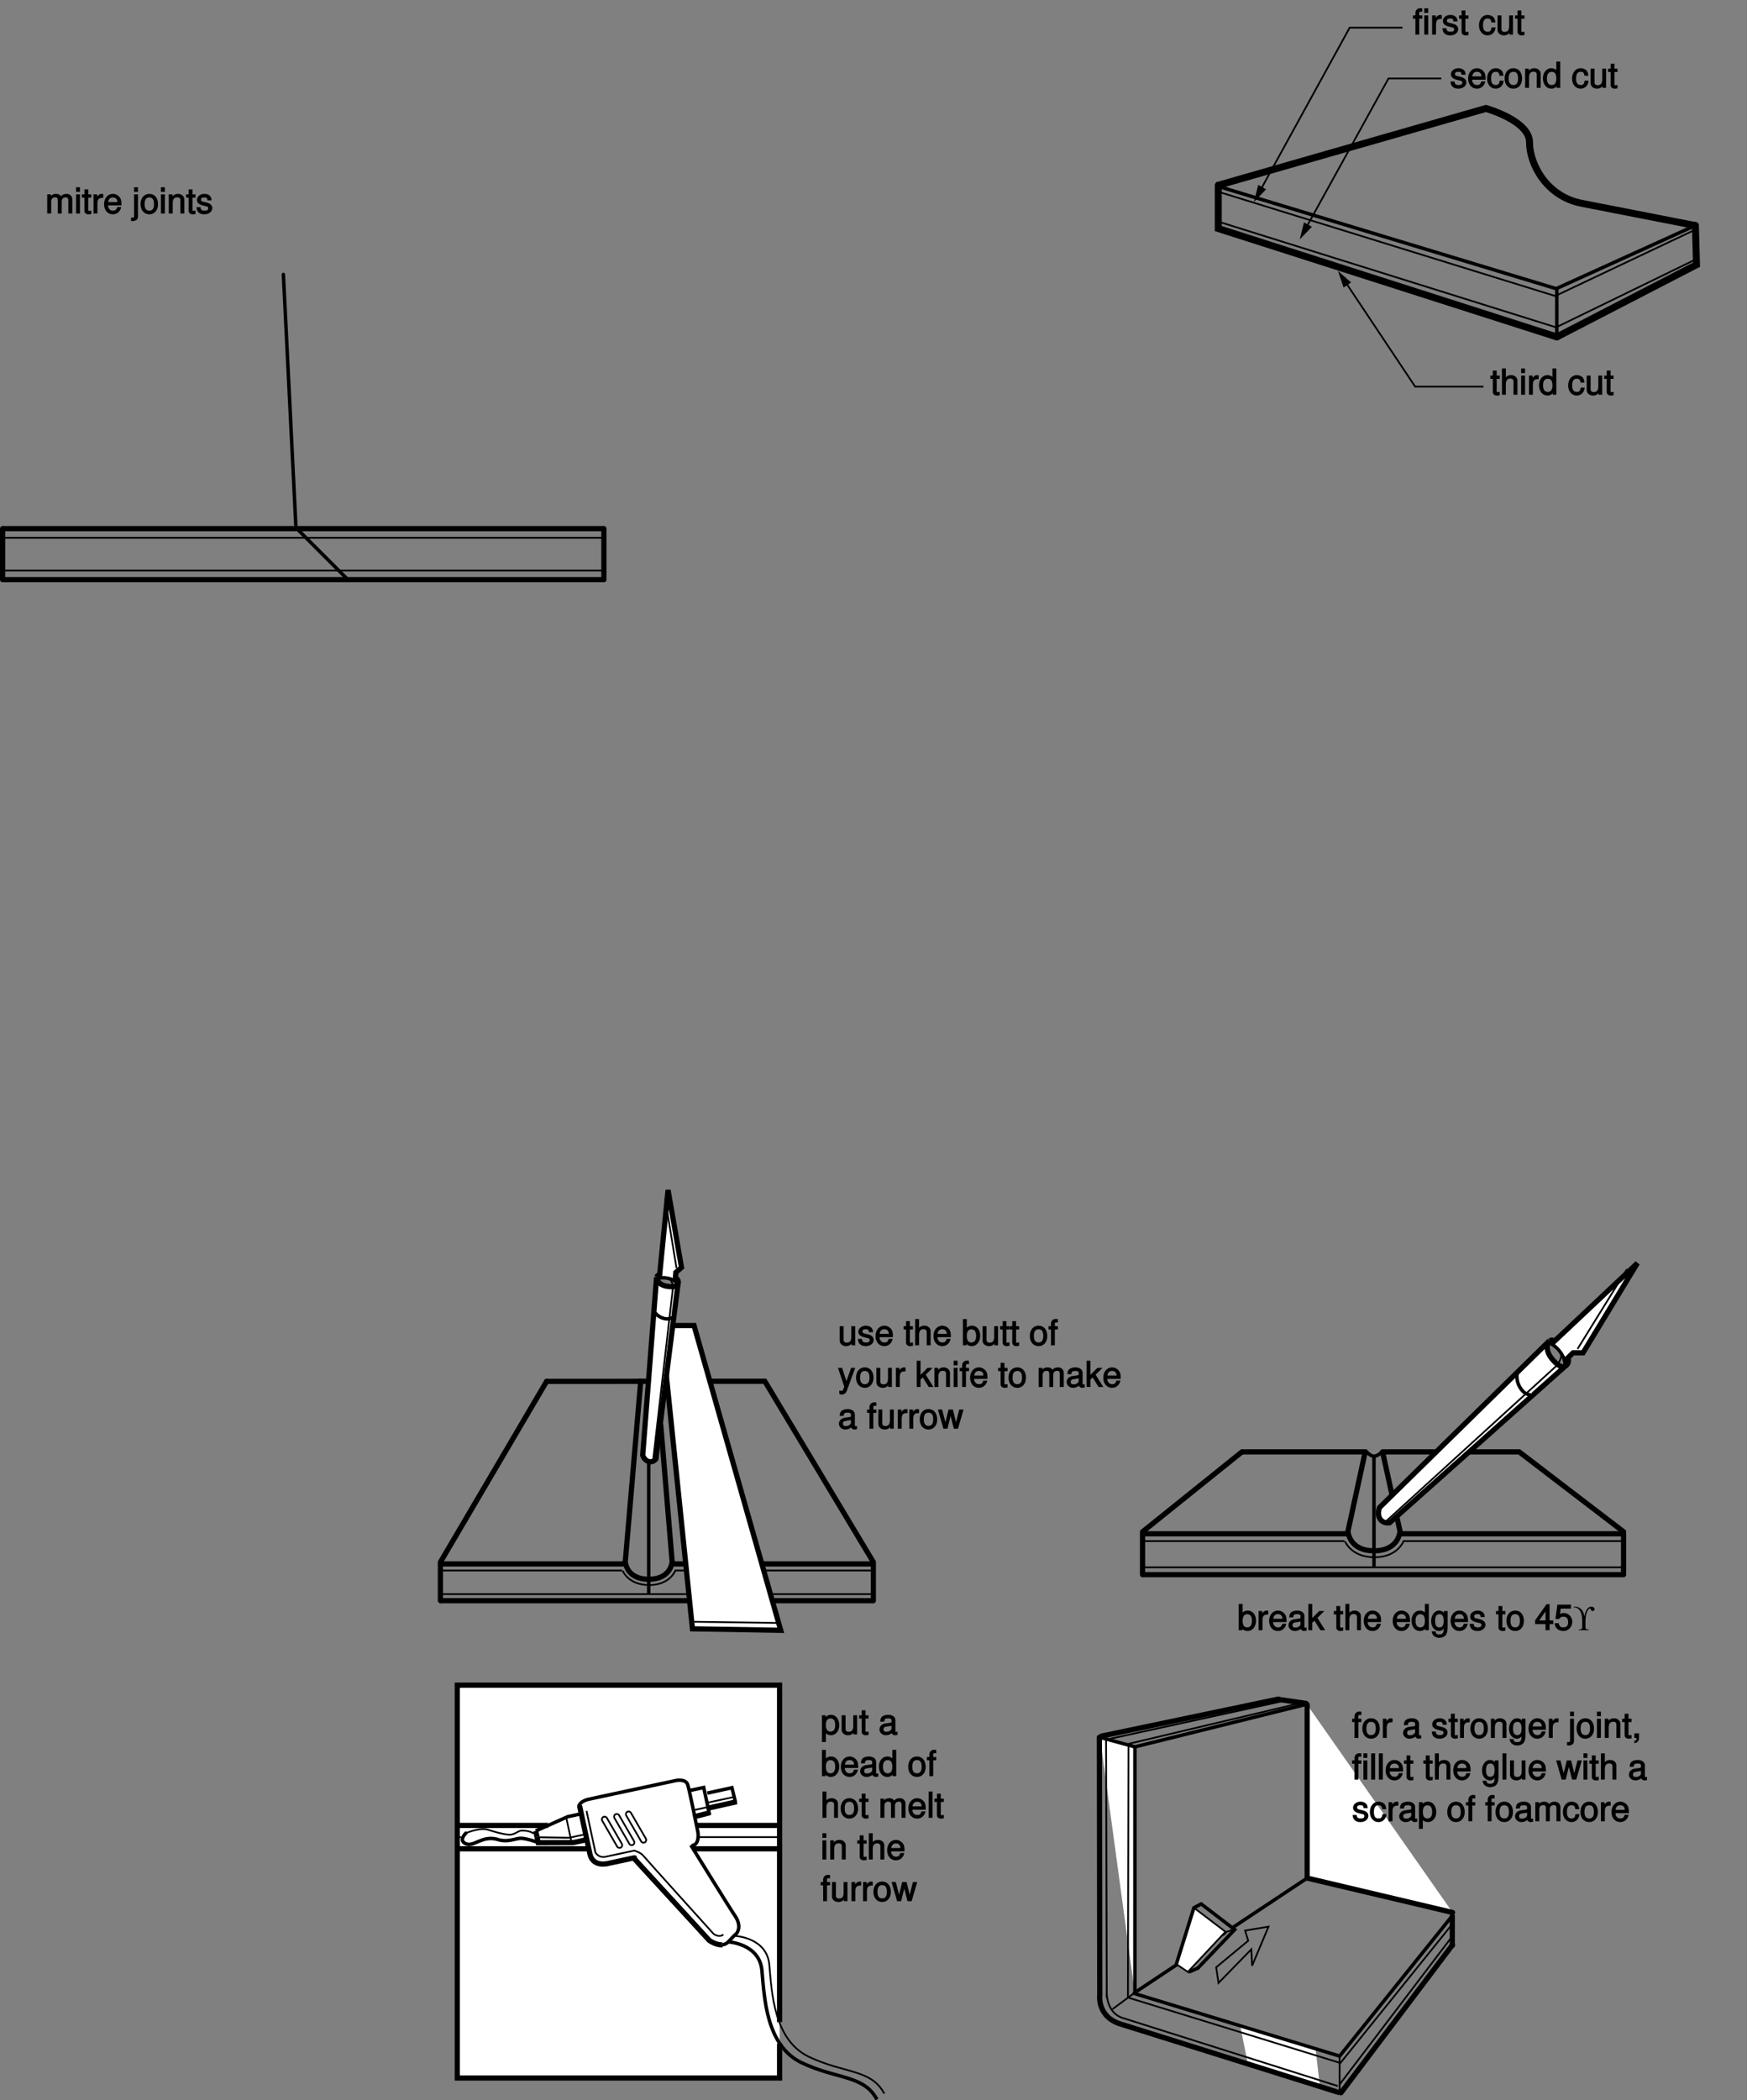 <?xml version="1.0" encoding="UTF-8"?>
<svg xmlns="http://www.w3.org/2000/svg" xmlns:xlink="http://www.w3.org/1999/xlink" width="503.03pt" height="604.53pt" viewBox="0 0 503.03 604.53" version="1.1">
<rect x="0" y="0" width="503.03" height="604.53" fill="#808080" stroke="none"/>
<defs>
<g>
<symbol overflow="visible" id="glyph0-0">
<path style="stroke:none;" d=""/>
</symbol>
<symbol overflow="visible" id="glyph0-1">
<path style="stroke:none;" d="M 2.578 -5.516 L 1.844 -5.516 L 1.844 -6.188 C 1.844 -6.547 1.906 -6.594 2.297 -6.594 C 2.359 -6.594 2.391 -6.594 2.719 -6.562 L 2.719 -7.516 C 2.391 -7.578 2.281 -7.594 2.109 -7.594 C 1.344 -7.594 0.734 -7.016 0.734 -6.266 L 0.734 -5.516 L 0.031 -5.516 L 0.031 -4.562 L 0.734 -4.562 L 0.734 0 L 1.844 0 L 1.844 -4.562 L 2.719 -4.562 L 2.719 -5.516 Z M 2.578 -5.516 "/>
</symbol>
<symbol overflow="visible" id="glyph0-2">
<path style="stroke:none;" d="M 1.5 -5.516 L 0.516 -5.516 L 0.516 0 L 1.641 0 L 1.641 -5.516 Z M 1.5 -7.562 L 0.516 -7.562 L 0.516 -6.234 L 1.641 -6.234 L 1.641 -7.562 Z M 1.5 -7.562 "/>
</symbol>
<symbol overflow="visible" id="glyph0-3">
<path style="stroke:none;" d="M 0.547 -5.375 L 0.547 0 L 1.672 0 L 1.672 -2.844 C 1.688 -4.109 2.062 -4.547 3.344 -4.5 L 3.344 -5.609 C 3.062 -5.656 2.984 -5.656 2.891 -5.656 C 2.344 -5.656 1.828 -5.297 1.344 -4.516 L 1.594 -4.422 L 1.594 -5.516 L 0.547 -5.516 Z M 0.547 -5.375 "/>
</symbol>
<symbol overflow="visible" id="glyph0-4">
<path style="stroke:none;" d="M 4.516 -3.906 C 4.516 -4.938 3.688 -5.656 2.484 -5.656 C 1.266 -5.656 0.312 -4.891 0.312 -3.922 C 0.312 -3.094 0.891 -2.578 2.125 -2.281 L 2.906 -2.094 C 3.484 -1.953 3.562 -1.875 3.562 -1.5 C 3.562 -1 3.234 -0.812 2.5 -0.812 C 2.047 -0.812 1.766 -0.906 1.562 -1.125 C 1.438 -1.266 1.406 -1.312 1.344 -1.828 L 0.188 -1.828 C 0.234 -0.484 1.062 0.234 2.438 0.234 C 3.75 0.234 4.734 -0.547 4.734 -1.562 C 4.734 -2.344 4.156 -2.906 3.109 -3.156 L 2.312 -3.344 C 1.625 -3.516 1.484 -3.594 1.484 -3.953 C 1.484 -4.453 1.766 -4.625 2.453 -4.625 C 3.125 -4.625 3.328 -4.453 3.344 -3.781 L 4.516 -3.781 Z M 4.516 -3.906 "/>
</symbol>
<symbol overflow="visible" id="glyph0-5">
<path style="stroke:none;" d="M 2.547 -5.516 L 1.812 -5.516 L 1.812 -6.953 L 0.703 -6.953 L 0.703 -5.516 L -0.016 -5.516 L -0.016 -4.562 L 0.703 -4.562 L 0.703 -0.734 C 0.703 -0.188 1.203 0.234 1.859 0.234 C 2.078 0.234 2.266 0.203 2.688 0.141 L 2.688 -0.844 C 2.422 -0.781 2.312 -0.766 2.141 -0.766 C 1.781 -0.766 1.812 -0.734 1.812 -1.094 L 1.812 -4.562 L 2.688 -4.562 L 2.688 -5.516 Z M 2.547 -5.516 "/>
</symbol>
<symbol overflow="visible" id="glyph0-6">
<path style="stroke:none;" d=""/>
</symbol>
<symbol overflow="visible" id="glyph0-7">
<path style="stroke:none;" d="M 4.844 -3.609 C 4.812 -4.125 4.656 -4.547 4.453 -4.844 C 4.094 -5.328 3.375 -5.656 2.641 -5.656 C 1.219 -5.656 0.156 -4.406 0.156 -2.656 C 0.156 -0.969 1.203 0.234 2.625 0.234 C 3.875 0.234 4.812 -0.656 4.922 -2.062 L 3.797 -2.062 C 3.641 -1.094 3.359 -0.812 2.656 -0.812 C 1.734 -0.812 1.312 -1.422 1.312 -2.656 C 1.312 -3.969 1.719 -4.625 2.625 -4.625 C 3.328 -4.625 3.625 -4.344 3.734 -3.484 L 4.859 -3.484 Z M 4.844 -3.609 "/>
</symbol>
<symbol overflow="visible" id="glyph0-8">
<path style="stroke:none;" d="M 4.953 -0.125 L 4.953 -5.516 L 3.844 -5.516 L 3.844 -2.406 C 3.844 -1.328 3.438 -0.766 2.562 -0.766 C 1.906 -0.766 1.625 -1.031 1.625 -1.656 L 1.625 -5.516 L 0.5 -5.516 L 0.5 -1.328 C 0.5 -0.453 1.297 0.234 2.312 0.234 C 3.094 0.234 3.688 -0.078 4.172 -0.766 L 3.922 -0.859 L 3.922 0 L 4.953 0 Z M 4.953 -0.125 "/>
</symbol>
<symbol overflow="visible" id="glyph0-9">
<path style="stroke:none;" d="M 5.266 -2.469 C 5.266 -3.266 5.203 -3.75 5.062 -4.141 C 4.719 -5 3.781 -5.656 2.797 -5.656 C 1.344 -5.656 0.25 -4.406 0.25 -2.688 C 0.25 -0.953 1.297 0.234 2.781 0.234 C 3.984 0.234 4.953 -0.578 5.188 -1.859 L 4.062 -1.859 C 3.797 -1.031 3.484 -0.812 2.812 -0.812 C 2.281 -0.812 1.938 -1.016 1.656 -1.453 C 1.453 -1.75 1.422 -1.953 1.406 -2.344 L 5.266 -2.344 Z M 1.438 -3.156 C 1.5 -4.125 1.953 -4.625 2.797 -4.625 C 3.641 -4.625 4.078 -4.094 4.078 -3.297 L 1.438 -3.297 Z M 1.438 -3.156 "/>
</symbol>
<symbol overflow="visible" id="glyph0-10">
<path style="stroke:none;" d="M 2.719 -5.656 C 1.234 -5.656 0.203 -4.469 0.203 -2.703 C 0.203 -0.938 1.234 0.234 2.734 0.234 C 4.203 0.234 5.234 -0.953 5.234 -2.672 C 5.234 -4.484 4.234 -5.656 2.719 -5.656 Z M 2.734 -4.625 C 3.672 -4.625 4.078 -3.984 4.078 -2.688 C 4.078 -1.438 3.656 -0.812 2.734 -0.812 C 1.797 -0.812 1.375 -1.438 1.375 -2.703 C 1.375 -3.984 1.797 -4.625 2.734 -4.625 Z M 2.734 -4.625 "/>
</symbol>
<symbol overflow="visible" id="glyph0-11">
<path style="stroke:none;" d="M 0.547 -5.375 L 0.547 0 L 1.688 0 L 1.688 -3.016 C 1.688 -4.094 2.094 -4.656 2.953 -4.656 C 3.625 -4.656 3.891 -4.391 3.891 -3.766 L 3.891 0 L 5.016 0 L 5.016 -4.094 C 5.016 -4.953 4.219 -5.656 3.203 -5.656 C 2.438 -5.656 1.812 -5.312 1.359 -4.594 L 1.609 -4.484 L 1.609 -5.516 L 0.547 -5.516 Z M 0.547 -5.375 "/>
</symbol>
<symbol overflow="visible" id="glyph0-12">
<path style="stroke:none;" d="M 4.953 -7.562 L 3.969 -7.562 L 3.969 -4.703 L 4.219 -4.812 C 3.875 -5.344 3.203 -5.656 2.516 -5.656 C 1.156 -5.656 0.109 -4.438 0.109 -2.766 C 0.109 -0.984 1.125 0.234 2.547 0.234 C 3.266 0.234 3.859 -0.078 4.312 -0.734 L 4.062 -0.812 L 4.062 0 L 5.094 0 L 5.094 -7.562 Z M 2.656 -4.609 C 3.547 -4.609 3.969 -3.953 3.969 -2.688 C 3.969 -1.484 3.547 -0.812 2.656 -0.812 C 1.734 -0.812 1.266 -1.484 1.266 -2.703 C 1.266 -3.938 1.734 -4.609 2.656 -4.609 Z M 2.656 -4.609 "/>
</symbol>
<symbol overflow="visible" id="glyph0-13">
<path style="stroke:none;" d="M 0.547 -7.422 L 0.547 0 L 1.672 0 L 1.672 -3.016 C 1.672 -4.094 2.094 -4.656 2.953 -4.656 C 3.234 -4.656 3.375 -4.625 3.578 -4.469 C 3.812 -4.297 3.875 -4.125 3.875 -3.766 L 3.875 0 L 5 0 L 5 -4.094 C 5 -4.969 4.234 -5.656 3.203 -5.656 C 2.469 -5.656 1.906 -5.391 1.422 -4.75 L 1.672 -4.656 L 1.672 -7.562 L 0.547 -7.562 Z M 0.547 -7.422 "/>
</symbol>
<symbol overflow="visible" id="glyph0-14">
<path style="stroke:none;" d="M 0.547 -5.375 L 0.547 0 L 1.688 0 L 1.688 -3.422 C 1.688 -4.188 2.094 -4.656 2.766 -4.656 C 3.391 -4.656 3.594 -4.406 3.594 -3.734 L 3.594 0 L 4.719 0 L 4.719 -3.422 C 4.719 -4.188 5.125 -4.656 5.812 -4.656 C 6.422 -4.656 6.625 -4.406 6.625 -3.734 L 6.625 0 L 7.766 0 L 7.766 -4.062 C 7.766 -5 7.078 -5.656 6.094 -5.656 C 5.406 -5.656 4.875 -5.406 4.516 -4.969 C 4.281 -5.375 3.766 -5.656 3.078 -5.656 C 2.375 -5.656 1.797 -5.359 1.359 -4.734 L 1.609 -4.625 L 1.609 -5.516 L 0.547 -5.516 Z M 0.547 -5.375 "/>
</symbol>
<symbol overflow="visible" id="glyph0-15">
<path style="stroke:none;" d="M 0.547 -5.375 L 0.547 0.625 C 0.547 1.156 0.547 1.188 0.016 1.188 C -0.047 1.188 -0.062 1.188 -0.328 1.156 L -0.328 2.125 C -0.078 2.172 -0.031 2.188 0.094 2.188 C 1.047 2.188 1.672 1.688 1.672 0.953 L 1.672 -5.516 L 0.547 -5.516 Z M 1.531 -7.562 L 0.547 -7.562 L 0.547 -6.234 L 1.672 -6.234 L 1.672 -7.562 Z M 1.531 -7.562 "/>
</symbol>
<symbol overflow="visible" id="glyph0-16">
<path style="stroke:none;" d="M 0.391 -7.422 L 0.391 0 L 1.438 0 L 1.438 -0.797 L 1.188 -0.703 C 1.578 -0.094 2.219 0.234 2.953 0.234 C 4.328 0.234 5.375 -1.031 5.375 -2.766 C 5.375 -4.469 4.375 -5.656 2.984 -5.656 C 2.266 -5.656 1.656 -5.344 1.266 -4.766 L 1.516 -4.656 L 1.516 -7.562 L 0.391 -7.562 Z M 2.828 -4.609 C 3.766 -4.609 4.203 -3.938 4.203 -2.688 C 4.203 -1.484 3.734 -0.812 2.828 -0.812 C 1.938 -0.812 1.516 -1.484 1.516 -2.703 C 1.516 -3.938 1.938 -4.609 2.828 -4.609 Z M 2.828 -4.609 "/>
</symbol>
<symbol overflow="visible" id="glyph0-17">
<path style="stroke:none;" d="M 3.734 -5.375 L 2.281 -1.297 L 2.562 -1.297 L 1.188 -5.516 L 0 -5.516 L 1.812 -0.109 L 1.5 0.719 C 1.359 1.094 1.328 1.094 0.984 1.094 C 0.844 1.094 0.719 1.062 0.391 1 L 0.391 1.984 C 0.594 2.094 0.875 2.188 1.094 2.188 C 1.375 2.188 1.766 2.047 1.984 1.891 C 2.234 1.703 2.438 1.391 2.594 0.969 L 4.969 -5.516 L 3.781 -5.516 Z M 3.734 -5.375 "/>
</symbol>
<symbol overflow="visible" id="glyph0-18">
<path style="stroke:none;" d="M 1.406 -7.562 L 0.438 -7.562 L 0.438 0 L 1.547 0 L 1.547 -2.125 L 2.188 -2.75 L 3.906 0 L 5.266 0 L 3.047 -3.547 L 5.031 -5.516 L 3.562 -5.516 L 1.297 -3.25 L 1.547 -3.156 L 1.547 -7.562 Z M 1.406 -7.562 "/>
</symbol>
<symbol overflow="visible" id="glyph0-19">
<path style="stroke:none;" d="M 5.344 -0.766 C 5.266 -0.734 5.219 -0.734 5.172 -0.734 C 4.875 -0.734 4.859 -0.75 4.859 -1.016 L 4.859 -4.094 C 4.859 -5.016 4.047 -5.656 2.75 -5.656 C 1.984 -5.656 1.266 -5.406 0.906 -5.016 C 0.656 -4.734 0.516 -4.344 0.484 -3.688 L 1.625 -3.688 C 1.703 -4.453 1.938 -4.625 2.719 -4.625 C 3.484 -4.625 3.734 -4.469 3.734 -3.969 L 3.734 -3.75 C 3.734 -3.391 3.703 -3.406 3.016 -3.312 C 1.844 -3.156 1.656 -3.125 1.344 -2.984 C 0.734 -2.734 0.266 -2.125 0.266 -1.453 C 0.266 -0.5 1.078 0.234 2.141 0.234 C 2.797 0.234 3.438 -0.047 3.797 -0.375 C 3.828 -0.125 4.234 0.234 4.781 0.234 C 4.953 0.234 5.062 0.203 5.484 0.109 L 5.484 -0.797 Z M 3.734 -1.781 C 3.734 -1.5 3.703 -1.438 3.453 -1.203 C 3.109 -0.891 2.812 -0.766 2.312 -0.766 C 1.672 -0.766 1.438 -0.938 1.438 -1.469 C 1.438 -2.016 1.656 -2.172 2.547 -2.297 C 3.438 -2.422 3.609 -2.453 3.734 -2.516 Z M 3.734 -1.781 "/>
</symbol>
<symbol overflow="visible" id="glyph0-20">
<path style="stroke:none;" d="M 5.688 -0.125 L 7.266 -5.516 L 6.016 -5.516 L 4.953 -1.297 L 5.234 -1.297 L 4.188 -5.516 L 2.938 -5.516 L 1.906 -1.297 L 2.188 -1.297 L 1.094 -5.516 L -0.125 -5.516 L 1.469 0 L 2.625 0 L 3.672 -4.234 L 3.375 -4.234 L 4.469 0 L 5.641 0 Z M 5.688 -0.125 "/>
</symbol>
<symbol overflow="visible" id="glyph0-21">
<path style="stroke:none;" d="M 3.891 -5.375 L 3.891 -4.609 L 4.141 -4.703 C 3.719 -5.344 3.156 -5.656 2.5 -5.656 C 1.234 -5.656 0.203 -4.344 0.203 -2.656 C 0.203 -1.781 0.453 -1.047 0.906 -0.516 C 1.297 -0.062 1.906 0.234 2.438 0.234 C 3.062 0.234 3.625 -0.094 4.062 -0.75 L 3.812 -0.844 L 3.812 -0.562 C 3.812 0.828 3.562 1.203 2.531 1.203 C 1.812 1.203 1.594 1.062 1.484 0.328 L 0.359 0.328 C 0.453 1.438 1.375 2.188 2.516 2.188 C 3.281 2.188 4.016 1.891 4.359 1.469 C 4.766 0.984 4.953 0.234 4.953 -0.984 L 4.953 -5.516 L 3.891 -5.516 Z M 2.578 -4.625 C 3.453 -4.625 3.812 -4.016 3.812 -2.688 C 3.812 -1.406 3.453 -0.812 2.578 -0.812 C 1.719 -0.812 1.359 -1.422 1.359 -2.703 C 1.359 -3.984 1.719 -4.625 2.578 -4.625 Z M 2.578 -4.625 "/>
</symbol>
<symbol overflow="visible" id="glyph0-22">
<path style="stroke:none;" d="M 3.125 -1.875 L 3.125 0 L 4.297 0 L 4.297 -1.75 L 5.344 -1.75 L 5.344 -2.812 L 4.297 -2.812 L 4.297 -7.5 L 3.422 -7.5 L 0.125 -2.844 L 0.125 -1.75 L 3.125 -1.75 Z M 3.266 -2.812 L 1.312 -2.812 L 3.375 -5.766 L 3.125 -5.859 L 3.125 -2.812 Z M 3.266 -2.812 "/>
</symbol>
<symbol overflow="visible" id="glyph0-23">
<path style="stroke:none;" d="M 4.766 -7.359 L 0.969 -7.359 L 0.406 -3.234 L 1.438 -3.234 C 1.891 -3.766 2.125 -3.891 2.688 -3.891 C 3.641 -3.891 4.078 -3.375 4.078 -2.312 C 4.078 -1.297 3.641 -0.812 2.688 -0.812 C 1.906 -0.812 1.578 -1.062 1.344 -2.016 L 0.172 -2.016 C 0.312 -1.297 0.453 -0.922 0.672 -0.656 C 1.062 -0.125 1.906 0.234 2.703 0.234 C 4.125 0.234 5.266 -0.938 5.266 -2.438 C 5.266 -3.844 4.203 -4.938 2.844 -4.938 C 2.344 -4.938 1.828 -4.766 1.719 -4.688 L 1.938 -6.219 L 4.906 -6.219 L 4.906 -7.359 Z M 4.766 -7.359 "/>
</symbol>
<symbol overflow="visible" id="glyph0-24">
<path style="stroke:none;" d="M 0.547 2.188 L 1.516 2.188 L 1.516 -0.688 L 1.266 -0.594 C 1.703 -0.047 2.312 0.234 2.984 0.234 C 4.344 0.234 5.375 -0.984 5.375 -2.656 C 5.375 -4.422 4.375 -5.656 2.984 -5.656 C 2.266 -5.656 1.594 -5.297 1.203 -4.688 L 1.453 -4.578 L 1.453 -5.516 L 0.391 -5.516 L 0.391 2.188 Z M 2.844 -4.609 C 3.766 -4.609 4.203 -3.938 4.203 -2.688 C 4.203 -1.484 3.75 -0.812 2.844 -0.812 C 1.953 -0.812 1.516 -1.484 1.516 -2.703 C 1.516 -3.938 1.953 -4.609 2.844 -4.609 Z M 2.844 -4.609 "/>
</symbol>
<symbol overflow="visible" id="glyph0-25">
<path style="stroke:none;" d="M 1.516 -7.562 L 0.531 -7.562 L 0.531 0 L 1.656 0 L 1.656 -7.562 Z M 1.516 -7.562 "/>
</symbol>
<symbol overflow="visible" id="glyph0-26">
<path style="stroke:none;" d="M 0.719 -1.172 L 0.719 0 L 1.312 0 L 1.312 0.047 C 1.312 0.734 1.344 0.797 0.719 0.828 L 0.719 1.469 C 1.531 1.484 2.062 0.875 2.062 0.031 L 2.062 -1.312 L 0.719 -1.312 Z M 0.719 -1.172 "/>
</symbol>
<symbol overflow="visible" id="glyph1-0">
<path style="stroke:none;" d="M 0.5 0 L 0.5 -6.25 L 5.5 -6.25 L 5.5 0 Z M 0.656 -0.156 L 5.344 -0.156 L 5.344 -6.094 L 0.656 -6.094 Z M 0.656 -0.156 "/>
</symbol>
<symbol overflow="visible" id="glyph1-1">
<path style="stroke:none;" d="M 0.094 -6.516 L 0.094 -6.734 C 0.332 -6.754 0.52 -6.766 0.656 -6.766 C 0.988 -6.766 1.305 -6.684 1.609 -6.531 C 1.91 -6.375 2.172 -6.164 2.391 -5.906 C 2.605 -5.656 2.781 -5.379 2.906 -5.078 C 3.027 -4.773 3.129 -4.41 3.203 -3.984 C 3.348 -4.949 3.656 -5.711 4.125 -6.266 C 4.414 -6.598 4.781 -6.766 5.219 -6.766 C 5.496 -6.766 5.719 -6.691 5.875 -6.547 C 6.039 -6.41 6.125 -6.246 6.125 -6.062 C 6.125 -5.906 6.07 -5.773 5.969 -5.672 C 5.863 -5.566 5.73 -5.516 5.578 -5.516 C 5.453 -5.516 5.34 -5.551 5.25 -5.625 C 5.156 -5.707 5.082 -5.848 5.031 -6.047 C 5 -6.137 4.965 -6.203 4.938 -6.234 C 4.906 -6.262 4.863 -6.281 4.812 -6.281 C 4.727 -6.281 4.629 -6.227 4.516 -6.125 C 4.328 -5.969 4.145 -5.695 3.969 -5.312 C 3.801 -4.938 3.691 -4.555 3.641 -4.172 C 3.547 -3.535 3.5 -2.895 3.5 -2.25 L 3.5 -0.938 C 3.5 -0.664 3.555 -0.473 3.672 -0.359 C 3.793 -0.242 4.004 -0.188 4.297 -0.188 L 4.469 -0.188 L 4.469 0 L 1.594 0 L 1.594 -0.188 L 1.766 -0.188 C 2.043 -0.188 2.25 -0.242 2.375 -0.359 C 2.496 -0.473 2.562 -0.664 2.562 -0.938 L 2.562 -2.641 C 2.562 -3.637 2.449 -4.414 2.234 -4.969 C 2.016 -5.527 1.738 -5.93 1.406 -6.172 C 1.082 -6.418 0.77 -6.547 0.469 -6.547 C 0.375 -6.547 0.246 -6.535 0.094 -6.516 Z M 0.094 -6.516 "/>
</symbol>
</g>
<clipPath id="clip1">
  <path d="M 314 574 L 395 574 L 395 604.531 L 314 604.531 Z M 314 574 "/>
</clipPath>
<clipPath id="clip2">
  <path d="M 377 551 L 427 551 L 427 604.531 L 377 604.531 Z M 377 551 "/>
</clipPath>
<clipPath id="clip3">
  <path d="M 204 553 L 259 553 L 259 604.531 L 204 604.531 Z M 204 553 "/>
</clipPath>
<clipPath id="clip4">
  <path d="M 208 554 L 258 554 L 258 604.531 L 208 604.531 Z M 208 554 "/>
</clipPath>
</defs>
<g id="surface1">
<path style="fill-rule:nonzero;fill:rgb(100%,100%,100%);fill-opacity:1;stroke-width:15;stroke-linecap:butt;stroke-linejoin:miter;stroke:rgb(0%,0%,0%);stroke-opacity:1;stroke-miterlimit:4;" d="M 2244.727 225.222 L 2244.727 1194.87 L 1316.719 1194.87 L 1316.719 64.206 L 2244.727 64.206 L 2244.727 163.191 " transform="matrix(0.1,0,0,-0.1,0,604.53)"/>
<path style="fill:none;stroke-width:15;stroke-linecap:round;stroke-linejoin:miter;stroke:rgb(0%,0%,0%);stroke-opacity:1;stroke-miterlimit:4;" d="M 2514.688 1549.128 L 2202.227 2069.675 L 1573.906 2069.284 " transform="matrix(0.1,0,0,-0.1,0,604.53)"/>
<path style="fill:none;stroke-width:15;stroke-linecap:round;stroke-linejoin:miter;stroke:rgb(0%,0%,0%);stroke-opacity:1;stroke-miterlimit:4;" d="M 1573.906 2069.284 L 1268.164 1549.128 " transform="matrix(0.1,0,0,-0.1,0,604.53)"/>
<path style="fill:none;stroke-width:20;stroke-linecap:round;stroke-linejoin:miter;stroke:rgb(0%,0%,0%);stroke-opacity:1;stroke-miterlimit:4;" d="M 4482.734 5075.495 L 3507.891 5387.488 L 3507.891 5512.175 " transform="matrix(0.1,0,0,-0.1,0,604.53)"/>
<path style="fill:none;stroke-width:5;stroke-linecap:butt;stroke-linejoin:miter;stroke:rgb(0%,0%,0%);stroke-opacity:1;stroke-miterlimit:4;" d="M 3508.047 5493.386 L 4485.742 5190.925 " transform="matrix(0.1,0,0,-0.1,0,604.53)"/>
<path style="fill:none;stroke-width:5;stroke-linecap:butt;stroke-linejoin:miter;stroke:rgb(0%,0%,0%);stroke-opacity:1;stroke-miterlimit:4;" d="M 3511.602 5406.277 L 4480.625 5103.113 L 4882.773 5298.777 " transform="matrix(0.1,0,0,-0.1,0,604.53)"/>
<path style="fill:none;stroke-width:20;stroke-linecap:butt;stroke-linejoin:miter;stroke:rgb(0%,0%,0%);stroke-opacity:1;stroke-miterlimit:4;" d="M 3504.531 5511.081 L 4278.555 5733.152 C 4278.555 5733.152 4404.102 5698.113 4404.102 5635.769 C 4404.102 5573.425 4452.266 5479.948 4554.258 5460.105 C 4656.289 5440.261 4882.773 5395.847 4882.773 5395.847 " transform="matrix(0.1,0,0,-0.1,0,604.53)"/>
<path style="fill:none;stroke-width:20;stroke-linecap:round;stroke-linejoin:miter;stroke:rgb(0%,0%,0%);stroke-opacity:1;stroke-miterlimit:4;" d="M 4482.734 5075.495 L 4884.922 5283.308 L 4881.719 5396.511 " transform="matrix(0.1,0,0,-0.1,0,604.53)"/>
<path style="fill:none;stroke-width:5;stroke-linecap:butt;stroke-linejoin:miter;stroke:rgb(0%,0%,0%);stroke-opacity:1;stroke-miterlimit:4;" d="M 4482.031 5195.183 L 4882.93 5385.027 " transform="matrix(0.1,0,0,-0.1,0,604.53)"/>
<path style="fill:none;stroke-width:10;stroke-linecap:butt;stroke-linejoin:miter;stroke:rgb(0%,0%,0%);stroke-opacity:1;stroke-miterlimit:4;" d="M 4482.734 5075.495 L 4482.734 5213.581 " transform="matrix(0.1,0,0,-0.1,0,604.53)"/>
<path style="fill:none;stroke-width:10;stroke-linecap:butt;stroke-linejoin:miter;stroke:rgb(0%,0%,0%);stroke-opacity:1;stroke-miterlimit:4;" d="M 4479.18 5213.581 L 4883.125 5397.058 " transform="matrix(0.1,0,0,-0.1,0,604.53)"/>
<path style="fill:none;stroke-width:10;stroke-linecap:butt;stroke-linejoin:miter;stroke:rgb(0%,0%,0%);stroke-opacity:1;stroke-miterlimit:4;" d="M 3511.602 5507.722 L 4486.445 5212.722 " transform="matrix(0.1,0,0,-0.1,0,604.53)"/>
<path style="fill:none;stroke-width:5;stroke-linecap:butt;stroke-linejoin:miter;stroke:rgb(0%,0%,0%);stroke-opacity:1;stroke-miterlimit:4;" d="M 3629.805 5499.011 L 3886.211 5965.652 L 4038.32 5965.652 " transform="matrix(0.1,0,0,-0.1,0,604.53)"/>
<path style=" stroke:none;fill-rule:nonzero;fill:rgb(0%,0%,0%);fill-opacity:1;" d="M 362.285 53.223 L 361.066 58.125 L 364.57 54.484 Z M 362.285 53.223 "/>
<path style="fill:none;stroke-width:5;stroke-linecap:butt;stroke-linejoin:miter;stroke:rgb(0%,0%,0%);stroke-opacity:1;stroke-miterlimit:4;" d="M 3761.602 5391.159 L 3998.008 5819.441 L 4150.117 5819.441 " transform="matrix(0.1,0,0,-0.1,0,604.53)"/>
<path style=" stroke:none;fill-rule:nonzero;fill:rgb(0%,0%,0%);fill-opacity:1;" d="M 375.465 64.008 L 374.246 68.91 L 377.754 65.273 Z M 375.465 64.008 "/>
<path style="fill:none;stroke-width:5;stroke-linecap:butt;stroke-linejoin:miter;stroke:rgb(0%,0%,0%);stroke-opacity:1;stroke-miterlimit:4;" d="M 3874.766 5232.448 L 4074.766 4932.448 L 4271.445 4932.448 " transform="matrix(0.1,0,0,-0.1,0,604.53)"/>
<path style=" stroke:none;fill-rule:nonzero;fill:rgb(0%,0%,0%);fill-opacity:1;" d="M 389.043 81.312 L 385.25 77.98 L 386.867 82.762 Z M 389.043 81.312 "/>
<g style="fill:rgb(0%,0%,0%);fill-opacity:1;">
  <use xlink:href="#glyph0-0" x="411.144" y="9.286"/>
</g>
<g style="fill:rgb(0%,0%,0%);fill-opacity:1;">
  <use xlink:href="#glyph0-1" x="406.811" y="9.953"/>
  <use xlink:href="#glyph0-2" x="409.591" y="9.953"/>
  <use xlink:href="#glyph0-3" x="411.811" y="9.953"/>
  <use xlink:href="#glyph0-4" x="415.141" y="9.953"/>
  <use xlink:href="#glyph0-5" x="420.141" y="9.953"/>
  <use xlink:href="#glyph0-6" x="422.921" y="9.953"/>
  <use xlink:href="#glyph0-7" x="425.701" y="9.953"/>
  <use xlink:href="#glyph0-8" x="430.701" y="9.953"/>
  <use xlink:href="#glyph0-5" x="436.261" y="9.953"/>
</g>
<g style="fill:rgb(0%,0%,0%);fill-opacity:1;">
  <use xlink:href="#glyph0-4" x="417.478" y="25.286"/>
  <use xlink:href="#glyph0-9" x="422.478" y="25.286"/>
  <use xlink:href="#glyph0-7" x="428.038" y="25.286"/>
  <use xlink:href="#glyph0-10" x="433.038" y="25.286"/>
  <use xlink:href="#glyph0-11" x="438.598" y="25.286"/>
  <use xlink:href="#glyph0-12" x="444.158" y="25.286"/>
  <use xlink:href="#glyph0-6" x="449.718" y="25.286"/>
  <use xlink:href="#glyph0-7" x="452.498" y="25.286"/>
  <use xlink:href="#glyph0-8" x="457.498" y="25.286"/>
  <use xlink:href="#glyph0-5" x="463.058" y="25.286"/>
</g>
<g style="fill:rgb(0%,0%,0%);fill-opacity:1;">
  <use xlink:href="#glyph0-5" x="429.144" y="113.62"/>
  <use xlink:href="#glyph0-13" x="431.924" y="113.62"/>
  <use xlink:href="#glyph0-2" x="437.484" y="113.62"/>
  <use xlink:href="#glyph0-3" x="439.704" y="113.62"/>
  <use xlink:href="#glyph0-12" x="443.034" y="113.62"/>
  <use xlink:href="#glyph0-6" x="448.594" y="113.62"/>
  <use xlink:href="#glyph0-7" x="451.374" y="113.62"/>
  <use xlink:href="#glyph0-8" x="456.374" y="113.62"/>
  <use xlink:href="#glyph0-5" x="461.934" y="113.62"/>
</g>
<path style="fill:none;stroke-width:15;stroke-linecap:butt;stroke-linejoin:miter;stroke:rgb(0%,0%,0%);stroke-opacity:1;stroke-miterlimit:4;" d="M 1268.164 1438.034 L 2514.688 1438.034 " transform="matrix(0.1,0,0,-0.1,0,604.53)"/>
<path style="fill:none;stroke-width:5;stroke-linecap:butt;stroke-linejoin:miter;stroke:rgb(0%,0%,0%);stroke-opacity:1;stroke-miterlimit:4;" d="M 1268.164 1456.98 L 2514.688 1456.98 " transform="matrix(0.1,0,0,-0.1,0,604.53)"/>
<path style="fill:none;stroke-width:15;stroke-linecap:butt;stroke-linejoin:miter;stroke:rgb(0%,0%,0%);stroke-opacity:1;stroke-miterlimit:4;" d="M 1268.164 1543.855 L 1800.352 1543.855 " transform="matrix(0.1,0,0,-0.1,0,604.53)"/>
<path style="fill:none;stroke-width:15;stroke-linecap:butt;stroke-linejoin:miter;stroke:rgb(0%,0%,0%);stroke-opacity:1;stroke-miterlimit:4;" d="M 1933.828 1543.855 L 2514.688 1543.855 " transform="matrix(0.1,0,0,-0.1,0,604.53)"/>
<path style="fill:none;stroke-width:5;stroke-linecap:butt;stroke-linejoin:miter;stroke:rgb(0%,0%,0%);stroke-opacity:1;stroke-miterlimit:4;" d="M 1268.164 1524.909 L 1791.328 1524.909 " transform="matrix(0.1,0,0,-0.1,0,604.53)"/>
<path style="fill:none;stroke-width:5;stroke-linecap:butt;stroke-linejoin:miter;stroke:rgb(0%,0%,0%);stroke-opacity:1;stroke-miterlimit:4;" d="M 1942.852 1524.909 L 2514.688 1524.909 " transform="matrix(0.1,0,0,-0.1,0,604.53)"/>
<path style="fill:none;stroke-width:15;stroke-linecap:round;stroke-linejoin:miter;stroke:rgb(0%,0%,0%);stroke-opacity:1;stroke-miterlimit:4;" d="M 2514.688 1543.855 L 2514.688 1438.034 " transform="matrix(0.1,0,0,-0.1,0,604.53)"/>
<path style="fill:none;stroke-width:15;stroke-linecap:round;stroke-linejoin:miter;stroke:rgb(0%,0%,0%);stroke-opacity:1;stroke-miterlimit:4;" d="M 1268.164 1543.855 L 1268.164 1438.034 " transform="matrix(0.1,0,0,-0.1,0,604.53)"/>
<path style=" stroke:none;fill-rule:nonzero;fill:rgb(100%,100%,100%);fill-opacity:1;" d="M 359.219 593.648 L 380.012 600.262 L 378.75 589.238 L 357.016 582.621 L 359.219 593.648 "/>
<path style="fill:none;stroke-width:15;stroke-linecap:butt;stroke-linejoin:miter;stroke:rgb(0%,0%,0%);stroke-opacity:1;stroke-miterlimit:4;" d="M 7.5 4376.745 L 1738.828 4376.745 " transform="matrix(0.1,0,0,-0.1,0,604.53)"/>
<path style="fill:none;stroke-width:5;stroke-linecap:butt;stroke-linejoin:miter;stroke:rgb(0%,0%,0%);stroke-opacity:1;stroke-miterlimit:4;" d="M 7.5 4403.073 L 1738.828 4403.073 " transform="matrix(0.1,0,0,-0.1,0,604.53)"/>
<path style="fill:none;stroke-width:15;stroke-linecap:butt;stroke-linejoin:miter;stroke:rgb(0%,0%,0%);stroke-opacity:1;stroke-miterlimit:4;" d="M 7.5 4523.738 L 1738.828 4523.738 " transform="matrix(0.1,0,0,-0.1,0,604.53)"/>
<path style="fill:none;stroke-width:5;stroke-linecap:butt;stroke-linejoin:miter;stroke:rgb(0%,0%,0%);stroke-opacity:1;stroke-miterlimit:4;" d="M 7.5 4497.448 L 1738.828 4497.448 " transform="matrix(0.1,0,0,-0.1,0,604.53)"/>
<path style="fill:none;stroke-width:15;stroke-linecap:round;stroke-linejoin:miter;stroke:rgb(0%,0%,0%);stroke-opacity:1;stroke-miterlimit:4;" d="M 1738.828 4523.738 L 1738.828 4376.745 " transform="matrix(0.1,0,0,-0.1,0,604.53)"/>
<path style="fill:none;stroke-width:15;stroke-linecap:round;stroke-linejoin:miter;stroke:rgb(0%,0%,0%);stroke-opacity:1;stroke-miterlimit:4;" d="M 7.5 4523.738 L 7.5 4376.745 " transform="matrix(0.1,0,0,-0.1,0,604.53)"/>
<path style="fill:none;stroke-width:10;stroke-linecap:round;stroke-linejoin:miter;stroke:rgb(0%,0%,0%);stroke-opacity:1;stroke-miterlimit:4;" d="M 1002.07 4376.472 L 852.148 4526.394 L 815.977 5255.261 " transform="matrix(0.1,0,0,-0.1,0,604.53)"/>
<path style="fill-rule:nonzero;fill:rgb(100%,100%,100%);fill-opacity:1;stroke-width:10;stroke-linecap:butt;stroke-linejoin:miter;stroke:rgb(0%,0%,0%);stroke-opacity:1;stroke-miterlimit:4;" d="M 3267.852 306.511 L 3267.852 1017.331 L 3167.461 1044.636 " transform="matrix(0.1,0,0,-0.1,0,604.53)"/>
<path style=" stroke:none;fill-rule:nonzero;fill:rgb(100%,100%,100%);fill-opacity:1;" d="M 385.73 602.348 L 322.961 582.672 "/>
<g clip-path="url(#clip1)" clip-rule="nonzero">
<path style="fill:none;stroke-width:15;stroke-linecap:butt;stroke-linejoin:miter;stroke:rgb(0%,0%,0%);stroke-opacity:1;stroke-miterlimit:4;" d="M 3857.305 21.823 L 3229.609 218.581 " transform="matrix(0.1,0,0,-0.1,0,604.53)"/>
</g>
<path style="fill-rule:nonzero;fill:rgb(100%,100%,100%);fill-opacity:1;stroke-width:10;stroke-linecap:butt;stroke-linejoin:miter;stroke:rgb(0%,0%,0%);stroke-opacity:1;stroke-miterlimit:4;" d="M 3270.391 312.019 L 3529.062 483.738 " transform="matrix(0.1,0,0,-0.1,0,604.53)"/>
<path style="fill-rule:nonzero;fill:rgb(100%,100%,100%);fill-opacity:1;stroke-width:10;stroke-linecap:butt;stroke-linejoin:miter;stroke:rgb(0%,0%,0%);stroke-opacity:1;stroke-miterlimit:4;" d="M 3548.945 496.941 L 3678.789 583.112 " transform="matrix(0.1,0,0,-0.1,0,604.53)"/>
<path style="fill-rule:nonzero;fill:rgb(100%,100%,100%);fill-opacity:1;stroke-width:10;stroke-linecap:butt;stroke-linejoin:miter;stroke:rgb(0%,0%,0%);stroke-opacity:1;stroke-miterlimit:4;" d="M 3763.867 639.597 L 3699.102 596.589 L 3678.789 583.112 " transform="matrix(0.1,0,0,-0.1,0,604.53)"/>
<path style="fill-rule:nonzero;fill:rgb(100%,100%,100%);fill-opacity:1;stroke-width:10;stroke-linecap:round;stroke-linejoin:miter;stroke:rgb(0%,0%,0%);stroke-opacity:1;stroke-miterlimit:4;" d="M 3267.852 1017.331 L 3764.922 1140.691 " transform="matrix(0.1,0,0,-0.1,0,604.53)"/>
<path style="fill-rule:nonzero;fill:rgb(100%,100%,100%);fill-opacity:1;stroke-width:15;stroke-linecap:round;stroke-linejoin:miter;stroke:rgb(0%,0%,0%);stroke-opacity:1;stroke-miterlimit:4;" d="M 3171.523 1048.308 L 3680.938 1154.87 " transform="matrix(0.1,0,0,-0.1,0,604.53)"/>
<path style="fill-rule:nonzero;fill:rgb(100%,100%,100%);fill-opacity:1;stroke-width:15;stroke-linecap:round;stroke-linejoin:miter;stroke:rgb(0%,0%,0%);stroke-opacity:1;stroke-miterlimit:4;" d="M 3679.883 1154.089 L 3760.469 1142.527 " transform="matrix(0.1,0,0,-0.1,0,604.53)"/>
<path style=" stroke:none;fill-rule:nonzero;fill:rgb(100%,100%,100%);fill-opacity:1;" d="M 386.125 602.363 L 418.258 559.758 "/>
<g clip-path="url(#clip2)" clip-rule="nonzero">
<path style="fill:none;stroke-width:15;stroke-linecap:round;stroke-linejoin:miter;stroke:rgb(0%,0%,0%);stroke-opacity:1;stroke-miterlimit:4;" d="M 3861.25 21.667 L 4182.578 447.722 " transform="matrix(0.1,0,0,-0.1,0,604.53)"/>
</g>
<path style="fill:none;stroke-width:15;stroke-linecap:round;stroke-linejoin:miter;stroke:rgb(0%,0%,0%);stroke-opacity:1;stroke-miterlimit:4;" d="M 4181.758 445.339 L 4181.758 530.378 " transform="matrix(0.1,0,0,-0.1,0,604.53)"/>
<path style="fill-rule:nonzero;fill:rgb(100%,100%,100%);fill-opacity:1;stroke-width:15;stroke-linecap:round;stroke-linejoin:miter;stroke:rgb(0%,0%,0%);stroke-opacity:1;stroke-miterlimit:4;" d="M 4182.578 540.652 L 3763.867 639.597 L 3763.867 1138.581 " transform="matrix(0.1,0,0,-0.1,0,604.53)"/>
<path style="fill-rule:nonzero;fill:rgb(100%,100%,100%);fill-opacity:1;stroke-width:5;stroke-linecap:butt;stroke-linejoin:miter;stroke:rgb(0%,0%,0%);stroke-opacity:1;stroke-miterlimit:4;" d="M 3184.805 1039.128 L 3186.836 295.105 " transform="matrix(0.1,0,0,-0.1,0,604.53)"/>
<path style="fill-rule:nonzero;fill:rgb(100%,100%,100%);fill-opacity:1;stroke-width:5;stroke-linecap:butt;stroke-linejoin:miter;stroke:rgb(0%,0%,0%);stroke-opacity:1;stroke-miterlimit:4;" d="M 3249.375 1018.659 L 3247.812 295.73 " transform="matrix(0.1,0,0,-0.1,0,604.53)"/>
<path style="fill-rule:nonzero;fill:rgb(100%,100%,100%);fill-opacity:1;stroke-width:5;stroke-linecap:butt;stroke-linejoin:miter;stroke:rgb(0%,0%,0%);stroke-opacity:1;stroke-miterlimit:4;" d="M 3196.875 1040.691 L 3688.281 1147.8 " transform="matrix(0.1,0,0,-0.1,0,604.53)"/>
<path style="fill-rule:nonzero;fill:rgb(100%,100%,100%);fill-opacity:1;stroke-width:5;stroke-linecap:butt;stroke-linejoin:miter;stroke:rgb(0%,0%,0%);stroke-opacity:1;stroke-miterlimit:4;" d="M 3249.375 1026.003 L 3736.562 1141.472 " transform="matrix(0.1,0,0,-0.1,0,604.53)"/>
<path style="fill-rule:nonzero;fill:rgb(100%,100%,100%);fill-opacity:1;stroke-width:5;stroke-linecap:butt;stroke-linejoin:miter;stroke:rgb(0%,0%,0%);stroke-opacity:1;stroke-miterlimit:4;" d="M 3234.102 236.589 L 3852.07 41.12 " transform="matrix(0.1,0,0,-0.1,0,604.53)"/>
<path style="fill-rule:nonzero;fill:rgb(100%,100%,100%);fill-opacity:1;stroke-width:5;stroke-linecap:butt;stroke-linejoin:miter;stroke:rgb(0%,0%,0%);stroke-opacity:1;stroke-miterlimit:4;" d="M 3247.812 295.73 L 3855.508 108.581 " transform="matrix(0.1,0,0,-0.1,0,604.53)"/>
<path style="fill-rule:nonzero;fill:rgb(100%,100%,100%);fill-opacity:1;stroke-width:5;stroke-linecap:butt;stroke-linejoin:miter;stroke:rgb(0%,0%,0%);stroke-opacity:1;stroke-miterlimit:4;" d="M 3857.305 104.636 L 4181.758 507.292 " transform="matrix(0.1,0,0,-0.1,0,604.53)"/>
<path style="fill-rule:nonzero;fill:rgb(100%,100%,100%);fill-opacity:1;stroke-width:5;stroke-linecap:butt;stroke-linejoin:miter;stroke:rgb(0%,0%,0%);stroke-opacity:1;stroke-miterlimit:4;" d="M 3857.305 45.808 L 4179.688 469.48 " transform="matrix(0.1,0,0,-0.1,0,604.53)"/>
<path style="fill:none;stroke-width:5;stroke-linecap:round;stroke-linejoin:miter;stroke:rgb(0%,0%,0%);stroke-opacity:1;stroke-miterlimit:4;" d="M 3857.305 24.831 L 3857.305 127.253 " transform="matrix(0.1,0,0,-0.1,0,604.53)"/>
<path style="fill-rule:nonzero;fill:rgb(100%,100%,100%);fill-opacity:1;stroke-width:10;stroke-linecap:round;stroke-linejoin:miter;stroke:rgb(0%,0%,0%);stroke-opacity:1;stroke-miterlimit:4;" d="M 3857.305 127.253 L 3265.391 307.722 " transform="matrix(0.1,0,0,-0.1,0,604.53)"/>
<path style="fill-rule:nonzero;fill:rgb(100%,100%,100%);fill-opacity:1;stroke-width:10;stroke-linecap:round;stroke-linejoin:miter;stroke:rgb(0%,0%,0%);stroke-opacity:1;stroke-miterlimit:4;" d="M 3857.305 127.253 L 4177.578 526.198 " transform="matrix(0.1,0,0,-0.1,0,604.53)"/>
<path style="fill-rule:nonzero;fill:rgb(100%,100%,100%);fill-opacity:1;stroke-width:15;stroke-linecap:round;stroke-linejoin:miter;stroke:rgb(0%,0%,0%);stroke-opacity:1;stroke-miterlimit:4;" d="M 3165.625 1044.909 L 3166.602 304.089 " transform="matrix(0.1,0,0,-0.1,0,604.53)"/>
<path style="fill:none;stroke-width:5;stroke-linecap:round;stroke-linejoin:miter;stroke:rgb(0%,0%,0%);stroke-opacity:1;stroke-miterlimit:4;" d="M 3270.391 312.019 L 3204.844 263.581 " transform="matrix(0.1,0,0,-0.1,0,604.53)"/>
<g style="fill:rgb(0%,0%,0%);fill-opacity:1;">
  <use xlink:href="#glyph0-0" x="33.55" y="60.455"/>
</g>
<g style="fill:rgb(0%,0%,0%);fill-opacity:1;">
  <use xlink:href="#glyph0-14" x="13.05" y="61.455"/>
  <use xlink:href="#glyph0-2" x="21.38" y="61.455"/>
  <use xlink:href="#glyph0-5" x="23.6" y="61.455"/>
  <use xlink:href="#glyph0-3" x="26.38" y="61.455"/>
  <use xlink:href="#glyph0-9" x="29.71" y="61.455"/>
  <use xlink:href="#glyph0-6" x="35.27" y="61.455"/>
  <use xlink:href="#glyph0-15" x="38.05" y="61.455"/>
  <use xlink:href="#glyph0-10" x="40.27" y="61.455"/>
  <use xlink:href="#glyph0-2" x="45.83" y="61.455"/>
  <use xlink:href="#glyph0-11" x="48.05" y="61.455"/>
  <use xlink:href="#glyph0-5" x="53.61" y="61.455"/>
  <use xlink:href="#glyph0-4" x="56.39" y="61.455"/>
</g>
<path style="fill:none;stroke-width:10;stroke-linecap:round;stroke-linejoin:miter;stroke:rgb(0%,0%,0%);stroke-opacity:1;stroke-miterlimit:4;" d="M 1867.891 2067.761 L 1867.891 2023.073 " transform="matrix(0.1,0,0,-0.1,0,604.53)"/>
<path style="fill:none;stroke-width:10;stroke-linecap:round;stroke-linejoin:miter;stroke:rgb(0%,0%,0%);stroke-opacity:1;stroke-miterlimit:4;" d="M 1867.891 1836.316 L 1867.891 1461.706 " transform="matrix(0.1,0,0,-0.1,0,604.53)"/>
<path style="fill:none;stroke-width:15;stroke-linecap:butt;stroke-linejoin:miter;stroke:rgb(0%,0%,0%);stroke-opacity:1;stroke-miterlimit:4;" d="M 1845.469 2076.784 L 1800.469 1550.573 C 1800.469 1550.573 1802.656 1499.753 1867.891 1499.753 C 1933.164 1499.753 1935.352 1550.573 1935.352 1550.573 L 1902.344 1946.589 " transform="matrix(0.1,0,0,-0.1,0,604.53)"/>
<path style="fill:none;stroke-width:5;stroke-linecap:butt;stroke-linejoin:miter;stroke:rgb(0%,0%,0%);stroke-opacity:1;stroke-miterlimit:4;" d="M 1792.852 1524.323 C 1792.852 1524.323 1808.594 1483.073 1869.336 1483.073 C 1930.078 1483.073 1945.078 1525.847 1945.078 1525.847 " transform="matrix(0.1,0,0,-0.1,0,604.53)"/>
<path style=" stroke:none;fill-rule:nonzero;fill:rgb(100%,100%,100%);fill-opacity:1;" d="M 199.383 468.82 L 190.383 381.523 L 199.836 381.523 L 224.801 469.246 L 199.383 468.82 "/>
<path style="fill:none;stroke-width:15;stroke-linecap:butt;stroke-linejoin:miter;stroke:rgb(0%,0%,0%);stroke-opacity:1;stroke-miterlimit:4;" d="M 1993.828 1357.097 L 1903.828 2230.066 L 1998.359 2230.066 L 2248.008 1352.839 Z M 1993.828 1357.097 " transform="matrix(0.1,0,0,-0.1,0,604.53)"/>
<path style="fill:none;stroke-width:5;stroke-linecap:butt;stroke-linejoin:miter;stroke:rgb(0%,0%,0%);stroke-opacity:1;stroke-miterlimit:4;" d="M 1998.359 1377.331 L 2240.195 1373.972 " transform="matrix(0.1,0,0,-0.1,0,604.53)"/>
<path style="fill-rule:nonzero;fill:rgb(100%,100%,100%);fill-opacity:1;stroke-width:15;stroke-linecap:butt;stroke-linejoin:miter;stroke:rgb(0%,0%,0%);stroke-opacity:1;stroke-miterlimit:4;" d="M 1952.734 2353.347 C 1952.734 2353.347 1955.547 2361.316 1943.633 2368.855 " transform="matrix(0.1,0,0,-0.1,0,604.53)"/>
<path style="fill-rule:nonzero;fill:rgb(100%,100%,100%);fill-opacity:1;stroke-width:15;stroke-linecap:butt;stroke-linejoin:miter;stroke:rgb(0%,0%,0%);stroke-opacity:1;stroke-miterlimit:4;" d="M 1899.023 2375.378 C 1895 2376.784 1890.586 2369.558 1890.586 2369.558 " transform="matrix(0.1,0,0,-0.1,0,604.53)"/>
<path style="fill-rule:nonzero;fill:rgb(100%,100%,100%);fill-opacity:1;stroke-width:15;stroke-linecap:butt;stroke-linejoin:miter;stroke:rgb(0%,0%,0%);stroke-opacity:1;stroke-miterlimit:4;" d="M 1951.641 2349.167 C 1951.641 2349.167 1950.273 2358.113 1944.336 2366.511 " transform="matrix(0.1,0,0,-0.1,0,604.53)"/>
<path style=" stroke:none;fill-rule:nonzero;fill:rgb(100%,100%,100%);fill-opacity:1;" d="M 189.059 367.574 L 185.062 418.879 C 185.062 418.879 185.516 420.332 186.789 420.672 C 188.066 421.012 188.855 419.941 188.855 419.941 L 195.273 369.195 C 195.273 369.195 195.621 370.766 192.137 370.242 C 189.031 369.777 189.059 367.574 189.059 367.574 "/>
<path style="fill:none;stroke-width:15;stroke-linecap:butt;stroke-linejoin:miter;stroke:rgb(0%,0%,0%);stroke-opacity:1;stroke-miterlimit:4;" d="M 1890.586 2369.558 L 1850.625 1856.511 C 1850.625 1856.511 1855.156 1841.98 1867.891 1838.581 C 1880.664 1835.183 1888.555 1845.886 1888.555 1845.886 L 1952.734 2353.347 C 1952.734 2353.347 1956.211 2337.644 1921.367 2342.878 C 1890.312 2347.527 1890.586 2369.558 1890.586 2369.558 Z M 1890.586 2369.558 " transform="matrix(0.1,0,0,-0.1,0,604.53)"/>
<path style="fill-rule:nonzero;fill:rgb(100%,100%,100%);fill-opacity:1;stroke-width:10;stroke-linecap:butt;stroke-linejoin:miter;stroke:rgb(0%,0%,0%);stroke-opacity:1;stroke-miterlimit:4;" d="M 1883.555 2271.433 C 1883.555 2271.433 1890.625 2255.417 1912.852 2250.105 C 1932.695 2245.456 1940.664 2258.23 1940.664 2258.23 " transform="matrix(0.1,0,0,-0.1,0,604.53)"/>
<path style="fill-rule:nonzero;fill:rgb(100%,100%,100%);fill-opacity:1;stroke-width:5;stroke-linecap:butt;stroke-linejoin:miter;stroke:rgb(0%,0%,0%);stroke-opacity:1;stroke-miterlimit:4;" d="M 1938.203 2343.503 L 1880.781 1844.245 " transform="matrix(0.1,0,0,-0.1,0,604.53)"/>
<path style="fill-rule:nonzero;fill:rgb(100%,100%,100%);fill-opacity:1;stroke-width:15;stroke-linecap:butt;stroke-linejoin:miter;stroke:rgb(0%,0%,0%);stroke-opacity:1;stroke-miterlimit:4;" d="M 1944.102 2358.698 L 1946.055 2382.956 L 1962.305 2397.097 L 1923.594 2620.027 L 1898.398 2365.964 " transform="matrix(0.1,0,0,-0.1,0,604.53)"/>
<path style="fill-rule:nonzero;fill:rgb(100%,100%,100%);fill-opacity:1;stroke-width:5;stroke-linecap:butt;stroke-linejoin:miter;stroke:rgb(0%,0%,0%);stroke-opacity:1;stroke-miterlimit:4;" d="M 1947.891 2395.495 L 1915.117 2595.417 " transform="matrix(0.1,0,0,-0.1,0,604.53)"/>
<path style="fill-rule:nonzero;fill:rgb(100%,100%,100%);fill-opacity:1;stroke-width:5;stroke-linecap:butt;stroke-linejoin:miter;stroke:rgb(0%,0%,0%);stroke-opacity:1;stroke-miterlimit:4;" d="M 1937.188 2341.394 C 1937.188 2341.394 1936.992 2354.948 1928.203 2364.714 " transform="matrix(0.1,0,0,-0.1,0,604.53)"/>
<path style="fill:none;stroke-width:10;stroke-linecap:butt;stroke-linejoin:miter;stroke:rgb(0%,0%,0%);stroke-opacity:1;stroke-miterlimit:4;" d="M 1949.961 2351.55 C 1949.961 2351.55 1944.531 2361.902 1921.641 2366.394 C 1906.016 2369.441 1893.477 2365.613 1893.477 2365.613 " transform="matrix(0.1,0,0,-0.1,0,604.53)"/>
<path style="fill:none;stroke-width:15;stroke-linecap:round;stroke-linejoin:miter;stroke:rgb(0%,0%,0%);stroke-opacity:1;stroke-miterlimit:4;" d="M 3577.617 1866.433 L 3930.977 1866.433 " transform="matrix(0.1,0,0,-0.1,0,604.53)"/>
<path style="fill:none;stroke-width:15;stroke-linecap:round;stroke-linejoin:miter;stroke:rgb(0%,0%,0%);stroke-opacity:1;stroke-miterlimit:4;" d="M 3289.844 1636.433 L 3576.172 1866.433 " transform="matrix(0.1,0,0,-0.1,0,604.53)"/>
<path style="fill:none;stroke-width:15;stroke-linecap:butt;stroke-linejoin:miter;stroke:rgb(0%,0%,0%);stroke-opacity:1;stroke-miterlimit:4;" d="M 3289.844 1512.995 L 4674.922 1512.995 " transform="matrix(0.1,0,0,-0.1,0,604.53)"/>
<path style="fill:none;stroke-width:5;stroke-linecap:butt;stroke-linejoin:miter;stroke:rgb(0%,0%,0%);stroke-opacity:1;stroke-miterlimit:4;" d="M 3289.844 1534.089 L 4674.922 1534.089 " transform="matrix(0.1,0,0,-0.1,0,604.53)"/>
<path style="fill:none;stroke-width:15;stroke-linecap:butt;stroke-linejoin:miter;stroke:rgb(0%,0%,0%);stroke-opacity:1;stroke-miterlimit:4;" d="M 3289.844 1630.612 L 3881.172 1630.612 " transform="matrix(0.1,0,0,-0.1,0,604.53)"/>
<path style="fill:none;stroke-width:15;stroke-linecap:butt;stroke-linejoin:miter;stroke:rgb(0%,0%,0%);stroke-opacity:1;stroke-miterlimit:4;" d="M 4029.492 1630.612 L 4674.922 1630.612 " transform="matrix(0.1,0,0,-0.1,0,604.53)"/>
<path style="fill:none;stroke-width:5;stroke-linecap:butt;stroke-linejoin:miter;stroke:rgb(0%,0%,0%);stroke-opacity:1;stroke-miterlimit:4;" d="M 3289.844 1609.558 L 3871.172 1609.558 " transform="matrix(0.1,0,0,-0.1,0,604.53)"/>
<path style="fill:none;stroke-width:5;stroke-linecap:butt;stroke-linejoin:miter;stroke:rgb(0%,0%,0%);stroke-opacity:1;stroke-miterlimit:4;" d="M 4039.492 1609.558 L 4674.922 1609.558 " transform="matrix(0.1,0,0,-0.1,0,604.53)"/>
<path style="fill:none;stroke-width:15;stroke-linecap:round;stroke-linejoin:miter;stroke:rgb(0%,0%,0%);stroke-opacity:1;stroke-miterlimit:4;" d="M 4674.922 1630.612 L 4674.922 1512.995 " transform="matrix(0.1,0,0,-0.1,0,604.53)"/>
<path style="fill:none;stroke-width:15;stroke-linecap:round;stroke-linejoin:miter;stroke:rgb(0%,0%,0%);stroke-opacity:1;stroke-miterlimit:4;" d="M 3289.844 1630.612 L 3289.844 1512.995 " transform="matrix(0.1,0,0,-0.1,0,604.53)"/>
<path style="fill:none;stroke-width:10;stroke-linecap:round;stroke-linejoin:miter;stroke:rgb(0%,0%,0%);stroke-opacity:1;stroke-miterlimit:4;" d="M 3956.172 1853.698 L 3956.25 1628.073 L 3956.25 1539.323 " transform="matrix(0.1,0,0,-0.1,0,604.53)"/>
<path style="fill:none;stroke-width:15;stroke-linecap:butt;stroke-linejoin:miter;stroke:rgb(0%,0%,0%);stroke-opacity:1;stroke-miterlimit:4;" d="M 3980.977 1866.433 L 4031.172 1638.073 C 4031.172 1638.073 4028.75 1581.628 3956.25 1581.628 C 3883.75 1581.628 3881.328 1638.073 3881.328 1638.073 L 3930.977 1866.433 " transform="matrix(0.1,0,0,-0.1,0,604.53)"/>
<path style="fill:none;stroke-width:5;stroke-linecap:butt;stroke-linejoin:miter;stroke:rgb(0%,0%,0%);stroke-opacity:1;stroke-miterlimit:4;" d="M 3872.852 1608.933 C 3872.852 1608.933 3890.352 1563.073 3957.852 1563.073 C 4025.352 1563.073 4041.992 1610.573 4041.992 1610.573 " transform="matrix(0.1,0,0,-0.1,0,604.53)"/>
<path style="fill:none;stroke-width:15;stroke-linecap:round;stroke-linejoin:miter;stroke:rgb(0%,0%,0%);stroke-opacity:1;stroke-miterlimit:4;" d="M 3980.977 1866.433 L 4374.297 1866.433 L 4674.922 1636.433 " transform="matrix(0.1,0,0,-0.1,0,604.53)"/>
<path style="fill:none;stroke-width:10;stroke-linecap:round;stroke-linejoin:miter;stroke:rgb(0%,0%,0%);stroke-opacity:1;stroke-miterlimit:4;" d="M 3933.047 1868.698 C 3933.047 1868.698 3945.547 1853.698 3956.172 1853.698 C 3966.797 1853.698 3979.297 1866.433 3979.297 1866.433 " transform="matrix(0.1,0,0,-0.1,0,604.53)"/>
<path style="fill-rule:nonzero;fill:rgb(100%,100%,100%);fill-opacity:1;stroke-width:15;stroke-linecap:butt;stroke-linejoin:miter;stroke:rgb(0%,0%,0%);stroke-opacity:1;stroke-miterlimit:4;" d="M 4510.312 2116.042 C 4510.312 2116.042 4520.117 2121.589 4514.766 2139.597 " transform="matrix(0.1,0,0,-0.1,0,604.53)"/>
<path style="fill-rule:nonzero;fill:rgb(100%,100%,100%);fill-opacity:1;stroke-width:15;stroke-linecap:butt;stroke-linejoin:miter;stroke:rgb(0%,0%,0%);stroke-opacity:1;stroke-miterlimit:4;" d="M 4475.625 2185.222 C 4472.812 2190.183 4462.031 2186.823 4462.031 2186.823 " transform="matrix(0.1,0,0,-0.1,0,604.53)"/>
<path style="fill-rule:nonzero;fill:rgb(100%,100%,100%);fill-opacity:1;stroke-width:15;stroke-linecap:butt;stroke-linejoin:miter;stroke:rgb(0%,0%,0%);stroke-opacity:1;stroke-miterlimit:4;" d="M 4505.547 2112.8 C 4505.547 2112.8 4511.992 2122.995 4513.398 2136.628 " transform="matrix(0.1,0,0,-0.1,0,604.53)"/>
<path style=" stroke:none;fill-rule:nonzero;fill:rgb(100%,100%,100%);fill-opacity:1;" d="M 446.203 385.848 L 397.227 433.906 C 397.227 433.906 396.41 435.762 397.395 437.223 C 398.383 438.68 400.113 438.297 400.113 438.297 L 451.031 392.926 C 451.031 392.926 450.004 394.809 446.961 391.23 C 444.246 388.043 446.203 385.848 446.203 385.848 "/>
<path style="fill:none;stroke-width:15;stroke-linecap:butt;stroke-linejoin:miter;stroke:rgb(0%,0%,0%);stroke-opacity:1;stroke-miterlimit:4;" d="M 4462.031 2186.823 L 3972.266 1706.237 C 3972.266 1706.237 3964.102 1687.683 3973.945 1673.073 C 3983.828 1658.503 4001.133 1662.331 4001.133 1662.331 L 4510.312 2116.042 C 4510.312 2116.042 4500.039 2097.214 4469.609 2132.995 C 4442.461 2164.87 4462.031 2186.823 4462.031 2186.823 Z M 4462.031 2186.823 " transform="matrix(0.1,0,0,-0.1,0,604.53)"/>
<path style="fill-rule:nonzero;fill:rgb(100%,100%,100%);fill-opacity:1;stroke-width:10;stroke-linecap:butt;stroke-linejoin:miter;stroke:rgb(0%,0%,0%);stroke-opacity:1;stroke-miterlimit:4;" d="M 4369.023 2094.363 C 4369.023 2094.363 4362.07 2072.058 4379.766 2047.214 C 4395.625 2025.183 4414.805 2031.003 4414.805 2031.003 " transform="matrix(0.1,0,0,-0.1,0,604.53)"/>
<path style="fill-rule:nonzero;fill:rgb(100%,100%,100%);fill-opacity:1;stroke-width:5;stroke-linecap:butt;stroke-linejoin:miter;stroke:rgb(0%,0%,0%);stroke-opacity:1;stroke-miterlimit:4;" d="M 4487.031 2118.894 L 3991.875 1667.448 " transform="matrix(0.1,0,0,-0.1,0,604.53)"/>
<path style="fill-rule:nonzero;fill:rgb(100%,100%,100%);fill-opacity:1;stroke-width:15;stroke-linecap:butt;stroke-linejoin:miter;stroke:rgb(0%,0%,0%);stroke-opacity:1;stroke-miterlimit:4;" d="M 4506.328 2128.972 L 4529.531 2151.628 L 4558.242 2151.628 L 4714.688 2409.558 L 4466.758 2176.316 " transform="matrix(0.1,0,0,-0.1,0,604.53)"/>
<path style="fill-rule:nonzero;fill:rgb(100%,100%,100%);fill-opacity:1;stroke-width:5;stroke-linecap:butt;stroke-linejoin:miter;stroke:rgb(0%,0%,0%);stroke-opacity:1;stroke-miterlimit:4;" d="M 4542.383 2162.644 L 4684.648 2392.253 " transform="matrix(0.1,0,0,-0.1,0,604.53)"/>
<path style="fill-rule:nonzero;fill:rgb(100%,100%,100%);fill-opacity:1;stroke-width:5;stroke-linecap:butt;stroke-linejoin:miter;stroke:rgb(0%,0%,0%);stroke-opacity:1;stroke-miterlimit:4;" d="M 4484.18 2117.644 C 4484.18 2117.644 4495.859 2131.394 4495.625 2148.933 " transform="matrix(0.1,0,0,-0.1,0,604.53)"/>
<path style="fill:none;stroke-width:10;stroke-linecap:butt;stroke-linejoin:miter;stroke:rgb(0%,0%,0%);stroke-opacity:1;stroke-miterlimit:4;" d="M 4505.938 2116.667 C 4505.938 2116.667 4509.57 2131.863 4490.508 2156.394 C 4477.461 2173.152 4461.484 2180.3 4461.484 2180.3 " transform="matrix(0.1,0,0,-0.1,0,604.53)"/>
<path style="fill:none;stroke-width:5;stroke-linecap:butt;stroke-linejoin:miter;stroke:rgb(0%,0%,0%);stroke-opacity:1;stroke-miterlimit:4;" d="M 1316.719 757.527 L 1327.383 757.527 " transform="matrix(0.1,0,0,-0.1,0,604.53)"/>
<path style="fill:none;stroke-width:5;stroke-linecap:butt;stroke-linejoin:miter;stroke:rgb(0%,0%,0%);stroke-opacity:1;stroke-miterlimit:4;" d="M 2010.039 757.527 L 2239.375 757.527 " transform="matrix(0.1,0,0,-0.1,0,604.53)"/>
<path style="fill:none;stroke-width:15;stroke-linecap:butt;stroke-linejoin:miter;stroke:rgb(0%,0%,0%);stroke-opacity:1;stroke-miterlimit:4;" d="M 1316.719 723.933 L 1692.695 723.933 " transform="matrix(0.1,0,0,-0.1,0,604.53)"/>
<path style="fill:none;stroke-width:15;stroke-linecap:butt;stroke-linejoin:miter;stroke:rgb(0%,0%,0%);stroke-opacity:1;stroke-miterlimit:4;" d="M 1994.062 723.933 L 2239.375 723.933 " transform="matrix(0.1,0,0,-0.1,0,604.53)"/>
<path style="fill:none;stroke-width:15;stroke-linecap:butt;stroke-linejoin:miter;stroke:rgb(0%,0%,0%);stroke-opacity:1;stroke-miterlimit:4;" d="M 1316.719 791.159 L 1578.047 791.159 " transform="matrix(0.1,0,0,-0.1,0,604.53)"/>
<path style="fill:none;stroke-width:15;stroke-linecap:butt;stroke-linejoin:miter;stroke:rgb(0%,0%,0%);stroke-opacity:1;stroke-miterlimit:4;" d="M 2004.727 791.159 L 2239.375 791.159 " transform="matrix(0.1,0,0,-0.1,0,604.53)"/>
<path style="fill:none;stroke-width:10;stroke-linecap:butt;stroke-linejoin:miter;stroke:rgb(0%,0%,0%);stroke-opacity:1;stroke-miterlimit:4;" d="M 1991.172 733.269 C 2015.391 733.855 2009.727 770.925 2009.727 770.925 C 2009.727 770.925 1986.133 889.089 1980.273 908.23 C 1974.375 927.331 1944.062 919.948 1944.062 919.948 C 1944.062 919.948 1723.75 872.722 1696.602 866.902 C 1669.492 861.081 1667.031 847.409 1667.031 847.409 " transform="matrix(0.1,0,0,-0.1,0,604.53)"/>
<path style="fill:none;stroke-width:15;stroke-linecap:round;stroke-linejoin:miter;stroke:rgb(0%,0%,0%);stroke-opacity:1;stroke-miterlimit:4;" d="M 1669.375 845.105 C 1669.375 845.105 1689.727 750.183 1698.477 709.519 C 1707.188 668.816 1752.227 682.019 1752.227 682.019 L 1826.797 698.034 " transform="matrix(0.1,0,0,-0.1,0,604.53)"/>
<path style="fill:none;stroke-width:10;stroke-linecap:butt;stroke-linejoin:miter;stroke:rgb(0%,0%,0%);stroke-opacity:1;stroke-miterlimit:4;" d="M 1989.141 734.597 C 1989.141 734.597 2095.43 562.097 2116.797 530.261 C 2138.164 498.425 2120.273 479.558 2120.273 479.558 C 2120.273 479.558 2116.562 477.214 2096.953 456.042 C 2092.031 450.73 2086.172 448.386 2080.117 447.761 " transform="matrix(0.1,0,0,-0.1,0,604.53)"/>
<path style="fill:none;stroke-width:15;stroke-linecap:butt;stroke-linejoin:miter;stroke:rgb(0%,0%,0%);stroke-opacity:1;stroke-miterlimit:4;" d="M 2080.117 447.761 C 2061.953 446.003 2042.188 460.3 2042.188 460.3 L 1823.047 699.011 " transform="matrix(0.1,0,0,-0.1,0,604.53)"/>
<path style="fill:none;stroke-width:10;stroke-linecap:butt;stroke-linejoin:miter;stroke:rgb(0%,0%,0%);stroke-opacity:1;stroke-miterlimit:4;" d="M 1673.75 824.753 L 1634.766 816.394 L 1542.539 775.339 " transform="matrix(0.1,0,0,-0.1,0,604.53)"/>
<path style="fill:none;stroke-width:15;stroke-linecap:butt;stroke-linejoin:miter;stroke:rgb(0%,0%,0%);stroke-opacity:1;stroke-miterlimit:4;" d="M 1542.539 775.339 L 1546.172 758.386 " transform="matrix(0.1,0,0,-0.1,0,604.53)"/>
<path style="fill:none;stroke-width:15;stroke-linecap:butt;stroke-linejoin:miter;stroke:rgb(0%,0%,0%);stroke-opacity:1;stroke-miterlimit:4;" d="M 1689.727 750.183 L 1650.742 741.823 L 1549.805 741.433 L 1546.172 758.386 " transform="matrix(0.1,0,0,-0.1,0,604.53)"/>
<path style="fill:none;stroke-width:15;stroke-linecap:square;stroke-linejoin:miter;stroke:rgb(0%,0%,0%);stroke-opacity:1;stroke-miterlimit:4;" d="M 2003.281 817.409 L 2036.211 825.73 " transform="matrix(0.1,0,0,-0.1,0,604.53)"/>
<path style="fill:none;stroke-width:10;stroke-linecap:square;stroke-linejoin:miter;stroke:rgb(0%,0%,0%);stroke-opacity:1;stroke-miterlimit:4;" d="M 2042.266 825.769 L 2026.289 900.339 L 1987.305 891.98 " transform="matrix(0.1,0,0,-0.1,0,604.53)"/>
<path style="fill:none;stroke-width:15;stroke-linecap:square;stroke-linejoin:miter;stroke:rgb(0%,0%,0%);stroke-opacity:1;stroke-miterlimit:4;" d="M 2046.836 842.761 L 2114.219 857.8 " transform="matrix(0.1,0,0,-0.1,0,604.53)"/>
<path style="fill:none;stroke-width:10;stroke-linecap:butt;stroke-linejoin:miter;stroke:rgb(0%,0%,0%);stroke-opacity:1;stroke-miterlimit:4;" d="M 2117.656 858.269 L 2107.539 899.714 L 2036.68 884.206 " transform="matrix(0.1,0,0,-0.1,0,604.53)"/>
<path style="fill:none;stroke-width:5;stroke-linecap:butt;stroke-linejoin:miter;stroke:rgb(0%,0%,0%);stroke-opacity:1;stroke-miterlimit:4;" d="M 1552.227 757.019 L 1638.906 755.691 L 1685.938 765.769 " transform="matrix(0.1,0,0,-0.1,0,604.53)"/>
<path style="fill:none;stroke-width:5;stroke-linecap:butt;stroke-linejoin:miter;stroke:rgb(0%,0%,0%);stroke-opacity:1;stroke-miterlimit:4;" d="M 1630.195 814.987 L 1645.742 742.527 " transform="matrix(0.1,0,0,-0.1,0,604.53)"/>
<path style="fill:none;stroke-width:5;stroke-linecap:butt;stroke-linejoin:miter;stroke:rgb(0%,0%,0%);stroke-opacity:1;stroke-miterlimit:4;" d="M 1999.375 835.652 L 2036.25 843.542 " transform="matrix(0.1,0,0,-0.1,0,604.53)"/>
<path style="fill:none;stroke-width:5;stroke-linecap:butt;stroke-linejoin:miter;stroke:rgb(0%,0%,0%);stroke-opacity:1;stroke-miterlimit:4;" d="M 1688.867 832.878 L 1714.453 713.386 C 1714.453 713.386 1723.359 696.667 1743.711 701.042 C 1764.062 705.417 1826.328 718.777 1826.328 718.777 C 1826.328 718.777 1844.766 713.386 1852.031 704.323 C 1859.297 695.261 2054.531 479.167 2054.531 479.167 C 2054.531 479.167 2070.508 466.667 2082.852 477.292 " transform="matrix(0.1,0,0,-0.1,0,604.53)"/>
<path style="fill:none;stroke-width:5;stroke-linecap:butt;stroke-linejoin:miter;stroke:rgb(0%,0%,0%);stroke-opacity:1;stroke-miterlimit:4;" d="M 2040.117 857.37 L 2112.93 872.956 " transform="matrix(0.1,0,0,-0.1,0,604.53)"/>
<g clip-path="url(#clip3)" clip-rule="nonzero">
<path style="fill:none;stroke-width:10;stroke-linecap:butt;stroke-linejoin:miter;stroke:rgb(0%,0%,0%);stroke-opacity:1;stroke-miterlimit:4;" d="M 2096.953 456.042 C 2096.953 456.042 2187.031 451.316 2193.945 373.347 C 2200.898 295.339 2206.094 156.667 2308.359 108.112 C 2410.625 59.597 2486.875 73.464 2525.039 2.409 " transform="matrix(0.1,0,0,-0.1,0,604.53)"/>
</g>
<g clip-path="url(#clip4)" clip-rule="nonzero">
<path style="fill:none;stroke-width:5;stroke-linecap:butt;stroke-linejoin:miter;stroke:rgb(0%,0%,0%);stroke-opacity:1;stroke-miterlimit:4;" d="M 2118.164 472.956 C 2118.164 472.956 2208.242 468.23 2215.195 390.222 C 2222.109 312.214 2227.305 173.581 2329.57 125.027 C 2431.836 76.511 2508.125 90.378 2546.25 19.284 " transform="matrix(0.1,0,0,-0.1,0,604.53)"/>
</g>
<path style="fill:none;stroke-width:10;stroke-linecap:round;stroke-linejoin:miter;stroke:rgb(0%,0%,0%);stroke-opacity:1;stroke-miterlimit:4;" d="M 1543.398 744.206 C 1543.398 744.206 1513.672 754.48 1498.359 754.05 C 1483.047 753.581 1460.586 740.925 1429.727 751.667 C 1385.977 762.136 1363.633 727.292 1339.688 739.245 C 1320.195 748.933 1341.289 768.816 1341.289 768.816 " transform="matrix(0.1,0,0,-0.1,0,604.53)"/>
<path style="fill:none;stroke-width:5;stroke-linecap:butt;stroke-linejoin:miter;stroke:rgb(0%,0%,0%);stroke-opacity:1;stroke-miterlimit:4;" d="M 1341.289 768.816 C 1341.289 768.816 1380.625 786.316 1405.078 778.816 C 1429.57 771.316 1443.125 766.823 1465.078 764.597 C 1480.898 762.995 1491.641 776.12 1501.719 776.394 C 1525.898 776.98 1536.719 767.761 1536.719 767.761 " transform="matrix(0.1,0,0,-0.1,0,604.53)"/>
<path style="fill:none;stroke-width:5;stroke-linecap:round;stroke-linejoin:miter;stroke:rgb(0%,0%,0%);stroke-opacity:1;stroke-miterlimit:4;" d="M 1787.656 727.527 C 1791.406 729.675 1792.656 734.441 1790.508 738.191 L 1747.617 812.487 C 1745.469 816.237 1740.703 817.487 1736.953 815.339 C 1733.242 813.191 1731.953 808.425 1734.102 804.675 L 1776.992 730.378 C 1779.141 726.667 1783.945 725.378 1787.656 727.527 Z M 1787.656 727.527 " transform="matrix(0.1,0,0,-0.1,0,604.53)"/>
<path style="fill:none;stroke-width:5;stroke-linecap:round;stroke-linejoin:miter;stroke:rgb(0%,0%,0%);stroke-opacity:1;stroke-miterlimit:4;" d="M 1822.773 735.339 C 1826.484 737.487 1827.773 742.253 1825.625 746.003 L 1782.695 820.3 C 1780.547 824.011 1775.781 825.3 1772.07 823.152 C 1768.32 821.003 1767.031 816.237 1769.219 812.487 L 1812.109 738.191 C 1814.258 734.441 1819.023 733.191 1822.773 735.339 Z M 1822.773 735.339 " transform="matrix(0.1,0,0,-0.1,0,604.53)"/>
<path style="fill:none;stroke-width:5;stroke-linecap:round;stroke-linejoin:miter;stroke:rgb(0%,0%,0%);stroke-opacity:1;stroke-miterlimit:4;" d="M 1856.797 742.487 C 1860.508 744.636 1861.797 749.402 1859.648 753.152 L 1816.719 827.448 C 1814.57 831.159 1809.805 832.448 1806.055 830.3 C 1802.344 828.152 1801.055 823.386 1803.203 819.636 L 1846.133 745.339 C 1848.281 741.589 1853.047 740.339 1856.797 742.487 Z M 1856.797 742.487 " transform="matrix(0.1,0,0,-0.1,0,604.53)"/>
<path style="fill:none;stroke-width:5;stroke-linecap:round;stroke-linejoin:miter;stroke:rgb(0%,0%,0%);stroke-opacity:1;stroke-miterlimit:4;" d="M 3186.836 306.355 C 3186.836 306.355 3186.836 250.105 3234.102 236.589 " transform="matrix(0.1,0,0,-0.1,0,604.53)"/>
<path style="fill:none;stroke-width:15;stroke-linecap:butt;stroke-linejoin:miter;stroke:rgb(0%,0%,0%);stroke-opacity:1;stroke-miterlimit:4;" d="M 3166.602 304.089 C 3166.602 304.089 3157.578 238.855 3229.609 218.581 " transform="matrix(0.1,0,0,-0.1,0,604.53)"/>
<path style="fill:none;stroke-width:10;stroke-linecap:round;stroke-linejoin:miter;stroke:rgb(0%,0%,0%);stroke-opacity:1;stroke-miterlimit:4;" d="M 3449.336 380.573 L 3555.195 491.277 L 3458.711 565.144 " transform="matrix(0.1,0,0,-0.1,0,604.53)"/>
<path style=" stroke:none;fill-rule:nonzero;fill:rgb(100%,100%,100%);fill-opacity:1;" d="M 352.859 556.02 L 343.773 549.105 L 338.711 565.348 L 342.035 567.57 L 352.859 556.02 "/>
<path style="fill:none;stroke-width:5;stroke-linecap:round;stroke-linejoin:miter;stroke:rgb(0%,0%,0%);stroke-opacity:1;stroke-miterlimit:4;" d="M 3528.594 485.105 L 3437.734 554.245 L 3387.109 391.823 L 3420.352 369.597 Z M 3528.594 485.105 " transform="matrix(0.1,0,0,-0.1,0,604.53)"/>
<path style="fill:none;stroke-width:10;stroke-linecap:round;stroke-linejoin:miter;stroke:rgb(0%,0%,0%);stroke-opacity:1;stroke-miterlimit:4;" d="M 3387.109 391.823 L 3437.734 554.245 L 3458.711 565.144 " transform="matrix(0.1,0,0,-0.1,0,604.53)"/>
<path style="fill:none;stroke-width:5;stroke-linecap:round;stroke-linejoin:miter;stroke:rgb(0%,0%,0%);stroke-opacity:1;stroke-miterlimit:4;" d="M 3529.062 483.738 L 3551.328 491.589 " transform="matrix(0.1,0,0,-0.1,0,604.53)"/>
<path style="fill:none;stroke-width:10;stroke-linecap:round;stroke-linejoin:miter;stroke:rgb(0%,0%,0%);stroke-opacity:1;stroke-miterlimit:4;" d="M 3425.352 370.066 L 3449.336 380.573 " transform="matrix(0.1,0,0,-0.1,0,604.53)"/>
<path style="fill:none;stroke-width:5;stroke-linecap:square;stroke-linejoin:miter;stroke:rgb(0%,0%,0%);stroke-opacity:1;stroke-miterlimit:4;" d="M 3501.836 382.839 L 3594.102 459.323 L 3585.078 488.581 L 3652.578 499.831 L 3605.352 387.331 L 3603.086 434.597 L 3508.594 337.839 Z M 3501.836 382.839 " transform="matrix(0.1,0,0,-0.1,0,604.53)"/>
<g style="fill:rgb(0%,0%,0%);fill-opacity:1;">
  <use xlink:href="#glyph0-8" x="241.284" y="387.222"/>
  <use xlink:href="#glyph0-4" x="246.844" y="387.222"/>
  <use xlink:href="#glyph0-9" x="251.844" y="387.222"/>
  <use xlink:href="#glyph0-6" x="257.404" y="387.222"/>
  <use xlink:href="#glyph0-5" x="260.184" y="387.222"/>
  <use xlink:href="#glyph0-13" x="262.964" y="387.222"/>
  <use xlink:href="#glyph0-9" x="268.524" y="387.222"/>
  <use xlink:href="#glyph0-6" x="274.084" y="387.222"/>
  <use xlink:href="#glyph0-16" x="276.864" y="387.222"/>
  <use xlink:href="#glyph0-8" x="282.424" y="387.222"/>
  <use xlink:href="#glyph0-5" x="287.984" y="387.222"/>
  <use xlink:href="#glyph0-5" x="290.764" y="387.222"/>
  <use xlink:href="#glyph0-6" x="293.544" y="387.222"/>
  <use xlink:href="#glyph0-10" x="296.324" y="387.222"/>
  <use xlink:href="#glyph0-1" x="301.884" y="387.222"/>
  <use xlink:href="#glyph0-0" x="304.664" y="387.222"/>
</g>
<g style="fill:rgb(0%,0%,0%);fill-opacity:1;">
  <use xlink:href="#glyph0-17" x="241.284" y="399.222"/>
  <use xlink:href="#glyph0-10" x="246.284" y="399.222"/>
  <use xlink:href="#glyph0-8" x="251.844" y="399.222"/>
  <use xlink:href="#glyph0-3" x="257.404" y="399.222"/>
  <use xlink:href="#glyph0-6" x="260.734" y="399.222"/>
  <use xlink:href="#glyph0-18" x="263.514" y="399.222"/>
  <use xlink:href="#glyph0-11" x="268.514" y="399.222"/>
  <use xlink:href="#glyph0-2" x="274.074" y="399.222"/>
  <use xlink:href="#glyph0-1" x="276.294" y="399.222"/>
  <use xlink:href="#glyph0-9" x="279.074" y="399.222"/>
  <use xlink:href="#glyph0-6" x="284.634" y="399.222"/>
  <use xlink:href="#glyph0-5" x="287.414" y="399.222"/>
  <use xlink:href="#glyph0-10" x="290.194" y="399.222"/>
  <use xlink:href="#glyph0-6" x="295.754" y="399.222"/>
  <use xlink:href="#glyph0-14" x="298.534" y="399.222"/>
  <use xlink:href="#glyph0-19" x="306.864" y="399.222"/>
  <use xlink:href="#glyph0-18" x="312.424" y="399.222"/>
  <use xlink:href="#glyph0-9" x="317.424" y="399.222"/>
  <use xlink:href="#glyph0-6" x="322.984" y="399.222"/>
  <use xlink:href="#glyph0-0" x="325.764" y="399.222"/>
</g>
<g style="fill:rgb(0%,0%,0%);fill-opacity:1;">
  <use xlink:href="#glyph0-19" x="241.284" y="411.222"/>
  <use xlink:href="#glyph0-6" x="246.844" y="411.222"/>
  <use xlink:href="#glyph0-1" x="249.624" y="411.222"/>
  <use xlink:href="#glyph0-8" x="252.404" y="411.222"/>
  <use xlink:href="#glyph0-3" x="257.964" y="411.222"/>
  <use xlink:href="#glyph0-3" x="261.294" y="411.222"/>
  <use xlink:href="#glyph0-10" x="264.624" y="411.222"/>
  <use xlink:href="#glyph0-20" x="270.184" y="411.222"/>
</g>
<g style="fill:rgb(0%,0%,0%);fill-opacity:1;">
  <use xlink:href="#glyph0-16" x="356.284" y="469.222"/>
  <use xlink:href="#glyph0-3" x="361.844" y="469.222"/>
  <use xlink:href="#glyph0-9" x="365.174" y="469.222"/>
  <use xlink:href="#glyph0-19" x="370.734" y="469.222"/>
  <use xlink:href="#glyph0-18" x="376.294" y="469.222"/>
  <use xlink:href="#glyph0-6" x="381.294" y="469.222"/>
  <use xlink:href="#glyph0-5" x="384.074" y="469.222"/>
  <use xlink:href="#glyph0-13" x="386.854" y="469.222"/>
  <use xlink:href="#glyph0-9" x="392.414" y="469.222"/>
  <use xlink:href="#glyph0-6" x="397.974" y="469.222"/>
  <use xlink:href="#glyph0-9" x="400.754" y="469.222"/>
  <use xlink:href="#glyph0-12" x="406.314" y="469.222"/>
  <use xlink:href="#glyph0-21" x="411.874" y="469.222"/>
  <use xlink:href="#glyph0-9" x="417.434" y="469.222"/>
  <use xlink:href="#glyph0-4" x="422.994" y="469.222"/>
  <use xlink:href="#glyph0-6" x="427.994" y="469.222"/>
  <use xlink:href="#glyph0-5" x="430.774" y="469.222"/>
  <use xlink:href="#glyph0-10" x="433.554" y="469.222"/>
  <use xlink:href="#glyph0-6" x="439.114" y="469.222"/>
  <use xlink:href="#glyph0-22" x="441.894" y="469.222"/>
  <use xlink:href="#glyph0-23" x="447.454" y="469.222"/>
</g>
<g style="fill:rgb(0%,0%,0%);fill-opacity:1;">
  <use xlink:href="#glyph1-1" x="453.014" y="469.222"/>
</g>
<g style="fill:rgb(0%,0%,0%);fill-opacity:1;">
  <use xlink:href="#glyph0-24" x="236.284" y="499.222"/>
  <use xlink:href="#glyph0-8" x="241.844" y="499.222"/>
  <use xlink:href="#glyph0-5" x="247.404" y="499.222"/>
  <use xlink:href="#glyph0-6" x="250.184" y="499.222"/>
  <use xlink:href="#glyph0-19" x="252.964" y="499.222"/>
  <use xlink:href="#glyph0-6" x="258.524" y="499.222"/>
  <use xlink:href="#glyph0-0" x="261.304" y="499.222"/>
</g>
<g style="fill:rgb(0%,0%,0%);fill-opacity:1;">
  <use xlink:href="#glyph0-16" x="236.284" y="511.222"/>
  <use xlink:href="#glyph0-9" x="241.844" y="511.222"/>
  <use xlink:href="#glyph0-19" x="247.404" y="511.222"/>
  <use xlink:href="#glyph0-12" x="252.964" y="511.222"/>
  <use xlink:href="#glyph0-6" x="258.524" y="511.222"/>
  <use xlink:href="#glyph0-10" x="261.304" y="511.222"/>
  <use xlink:href="#glyph0-1" x="266.864" y="511.222"/>
  <use xlink:href="#glyph0-0" x="269.644" y="511.222"/>
</g>
<g style="fill:rgb(0%,0%,0%);fill-opacity:1;">
  <use xlink:href="#glyph0-13" x="236.284" y="523.222"/>
  <use xlink:href="#glyph0-10" x="241.844" y="523.222"/>
  <use xlink:href="#glyph0-5" x="247.404" y="523.222"/>
  <use xlink:href="#glyph0-6" x="250.184" y="523.222"/>
  <use xlink:href="#glyph0-14" x="252.964" y="523.222"/>
  <use xlink:href="#glyph0-9" x="261.294" y="523.222"/>
  <use xlink:href="#glyph0-25" x="266.854" y="523.222"/>
  <use xlink:href="#glyph0-5" x="269.074" y="523.222"/>
  <use xlink:href="#glyph0-0" x="271.854" y="523.222"/>
</g>
<g style="fill:rgb(0%,0%,0%);fill-opacity:1;">
  <use xlink:href="#glyph0-2" x="236.284" y="535.222"/>
  <use xlink:href="#glyph0-11" x="238.504" y="535.222"/>
  <use xlink:href="#glyph0-6" x="244.064" y="535.222"/>
  <use xlink:href="#glyph0-5" x="246.844" y="535.222"/>
  <use xlink:href="#glyph0-13" x="249.624" y="535.222"/>
  <use xlink:href="#glyph0-9" x="255.184" y="535.222"/>
  <use xlink:href="#glyph0-6" x="260.744" y="535.222"/>
  <use xlink:href="#glyph0-0" x="263.524" y="535.222"/>
</g>
<g style="fill:rgb(0%,0%,0%);fill-opacity:1;">
  <use xlink:href="#glyph0-1" x="236.284" y="547.222"/>
  <use xlink:href="#glyph0-8" x="239.064" y="547.222"/>
  <use xlink:href="#glyph0-3" x="244.624" y="547.222"/>
  <use xlink:href="#glyph0-3" x="247.954" y="547.222"/>
  <use xlink:href="#glyph0-10" x="251.284" y="547.222"/>
  <use xlink:href="#glyph0-20" x="256.844" y="547.222"/>
</g>
<g style="fill:rgb(0%,0%,0%);fill-opacity:1;">
  <use xlink:href="#glyph0-1" x="389.284" y="500.222"/>
  <use xlink:href="#glyph0-10" x="392.064" y="500.222"/>
  <use xlink:href="#glyph0-3" x="397.624" y="500.222"/>
  <use xlink:href="#glyph0-6" x="400.954" y="500.222"/>
  <use xlink:href="#glyph0-19" x="403.734" y="500.222"/>
  <use xlink:href="#glyph0-6" x="409.294" y="500.222"/>
  <use xlink:href="#glyph0-4" x="412.074" y="500.222"/>
  <use xlink:href="#glyph0-5" x="417.074" y="500.222"/>
  <use xlink:href="#glyph0-3" x="419.854" y="500.222"/>
  <use xlink:href="#glyph0-10" x="423.184" y="500.222"/>
  <use xlink:href="#glyph0-11" x="428.744" y="500.222"/>
  <use xlink:href="#glyph0-21" x="434.304" y="500.222"/>
  <use xlink:href="#glyph0-9" x="439.864" y="500.222"/>
  <use xlink:href="#glyph0-3" x="445.424" y="500.222"/>
  <use xlink:href="#glyph0-6" x="448.754" y="500.222"/>
  <use xlink:href="#glyph0-15" x="451.534" y="500.222"/>
  <use xlink:href="#glyph0-10" x="453.754" y="500.222"/>
  <use xlink:href="#glyph0-2" x="459.314" y="500.222"/>
  <use xlink:href="#glyph0-11" x="461.534" y="500.222"/>
  <use xlink:href="#glyph0-5" x="467.094" y="500.222"/>
  <use xlink:href="#glyph0-26" x="469.874" y="500.222"/>
  <use xlink:href="#glyph0-0" x="472.654" y="500.222"/>
</g>
<g style="fill:rgb(0%,0%,0%);fill-opacity:1;">
  <use xlink:href="#glyph0-1" x="389.284" y="512.222"/>
  <use xlink:href="#glyph0-2" x="392.064" y="512.222"/>
  <use xlink:href="#glyph0-25" x="394.284" y="512.222"/>
  <use xlink:href="#glyph0-25" x="396.504" y="512.222"/>
  <use xlink:href="#glyph0-9" x="398.724" y="512.222"/>
  <use xlink:href="#glyph0-5" x="404.284" y="512.222"/>
  <use xlink:href="#glyph0-6" x="407.064" y="512.222"/>
  <use xlink:href="#glyph0-5" x="409.844" y="512.222"/>
  <use xlink:href="#glyph0-13" x="412.624" y="512.222"/>
  <use xlink:href="#glyph0-9" x="418.184" y="512.222"/>
  <use xlink:href="#glyph0-6" x="423.744" y="512.222"/>
  <use xlink:href="#glyph0-21" x="426.524" y="512.222"/>
  <use xlink:href="#glyph0-25" x="432.084" y="512.222"/>
  <use xlink:href="#glyph0-8" x="434.304" y="512.222"/>
  <use xlink:href="#glyph0-9" x="439.864" y="512.222"/>
  <use xlink:href="#glyph0-6" x="445.424" y="512.222"/>
  <use xlink:href="#glyph0-20" x="448.204" y="512.222"/>
  <use xlink:href="#glyph0-2" x="455.424" y="512.222"/>
  <use xlink:href="#glyph0-5" x="457.644" y="512.222"/>
  <use xlink:href="#glyph0-13" x="460.424" y="512.222"/>
  <use xlink:href="#glyph0-6" x="465.984" y="512.222"/>
  <use xlink:href="#glyph0-19" x="468.764" y="512.222"/>
  <use xlink:href="#glyph0-6" x="474.324" y="512.222"/>
  <use xlink:href="#glyph0-0" x="477.104" y="512.222"/>
</g>
<g style="fill:rgb(0%,0%,0%);fill-opacity:1;">
  <use xlink:href="#glyph0-4" x="389.284" y="524.222"/>
  <use xlink:href="#glyph0-7" x="394.284" y="524.222"/>
  <use xlink:href="#glyph0-3" x="399.284" y="524.222"/>
  <use xlink:href="#glyph0-19" x="402.614" y="524.222"/>
  <use xlink:href="#glyph0-24" x="408.174" y="524.222"/>
  <use xlink:href="#glyph0-6" x="413.734" y="524.222"/>
  <use xlink:href="#glyph0-10" x="416.514" y="524.222"/>
  <use xlink:href="#glyph0-1" x="422.074" y="524.222"/>
  <use xlink:href="#glyph0-6" x="424.854" y="524.222"/>
  <use xlink:href="#glyph0-1" x="427.634" y="524.222"/>
  <use xlink:href="#glyph0-10" x="430.414" y="524.222"/>
  <use xlink:href="#glyph0-19" x="435.974" y="524.222"/>
  <use xlink:href="#glyph0-14" x="441.534" y="524.222"/>
  <use xlink:href="#glyph0-7" x="449.864" y="524.222"/>
  <use xlink:href="#glyph0-10" x="454.864" y="524.222"/>
  <use xlink:href="#glyph0-3" x="460.424" y="524.222"/>
  <use xlink:href="#glyph0-9" x="463.754" y="524.222"/>
</g>
</g>
</svg>
